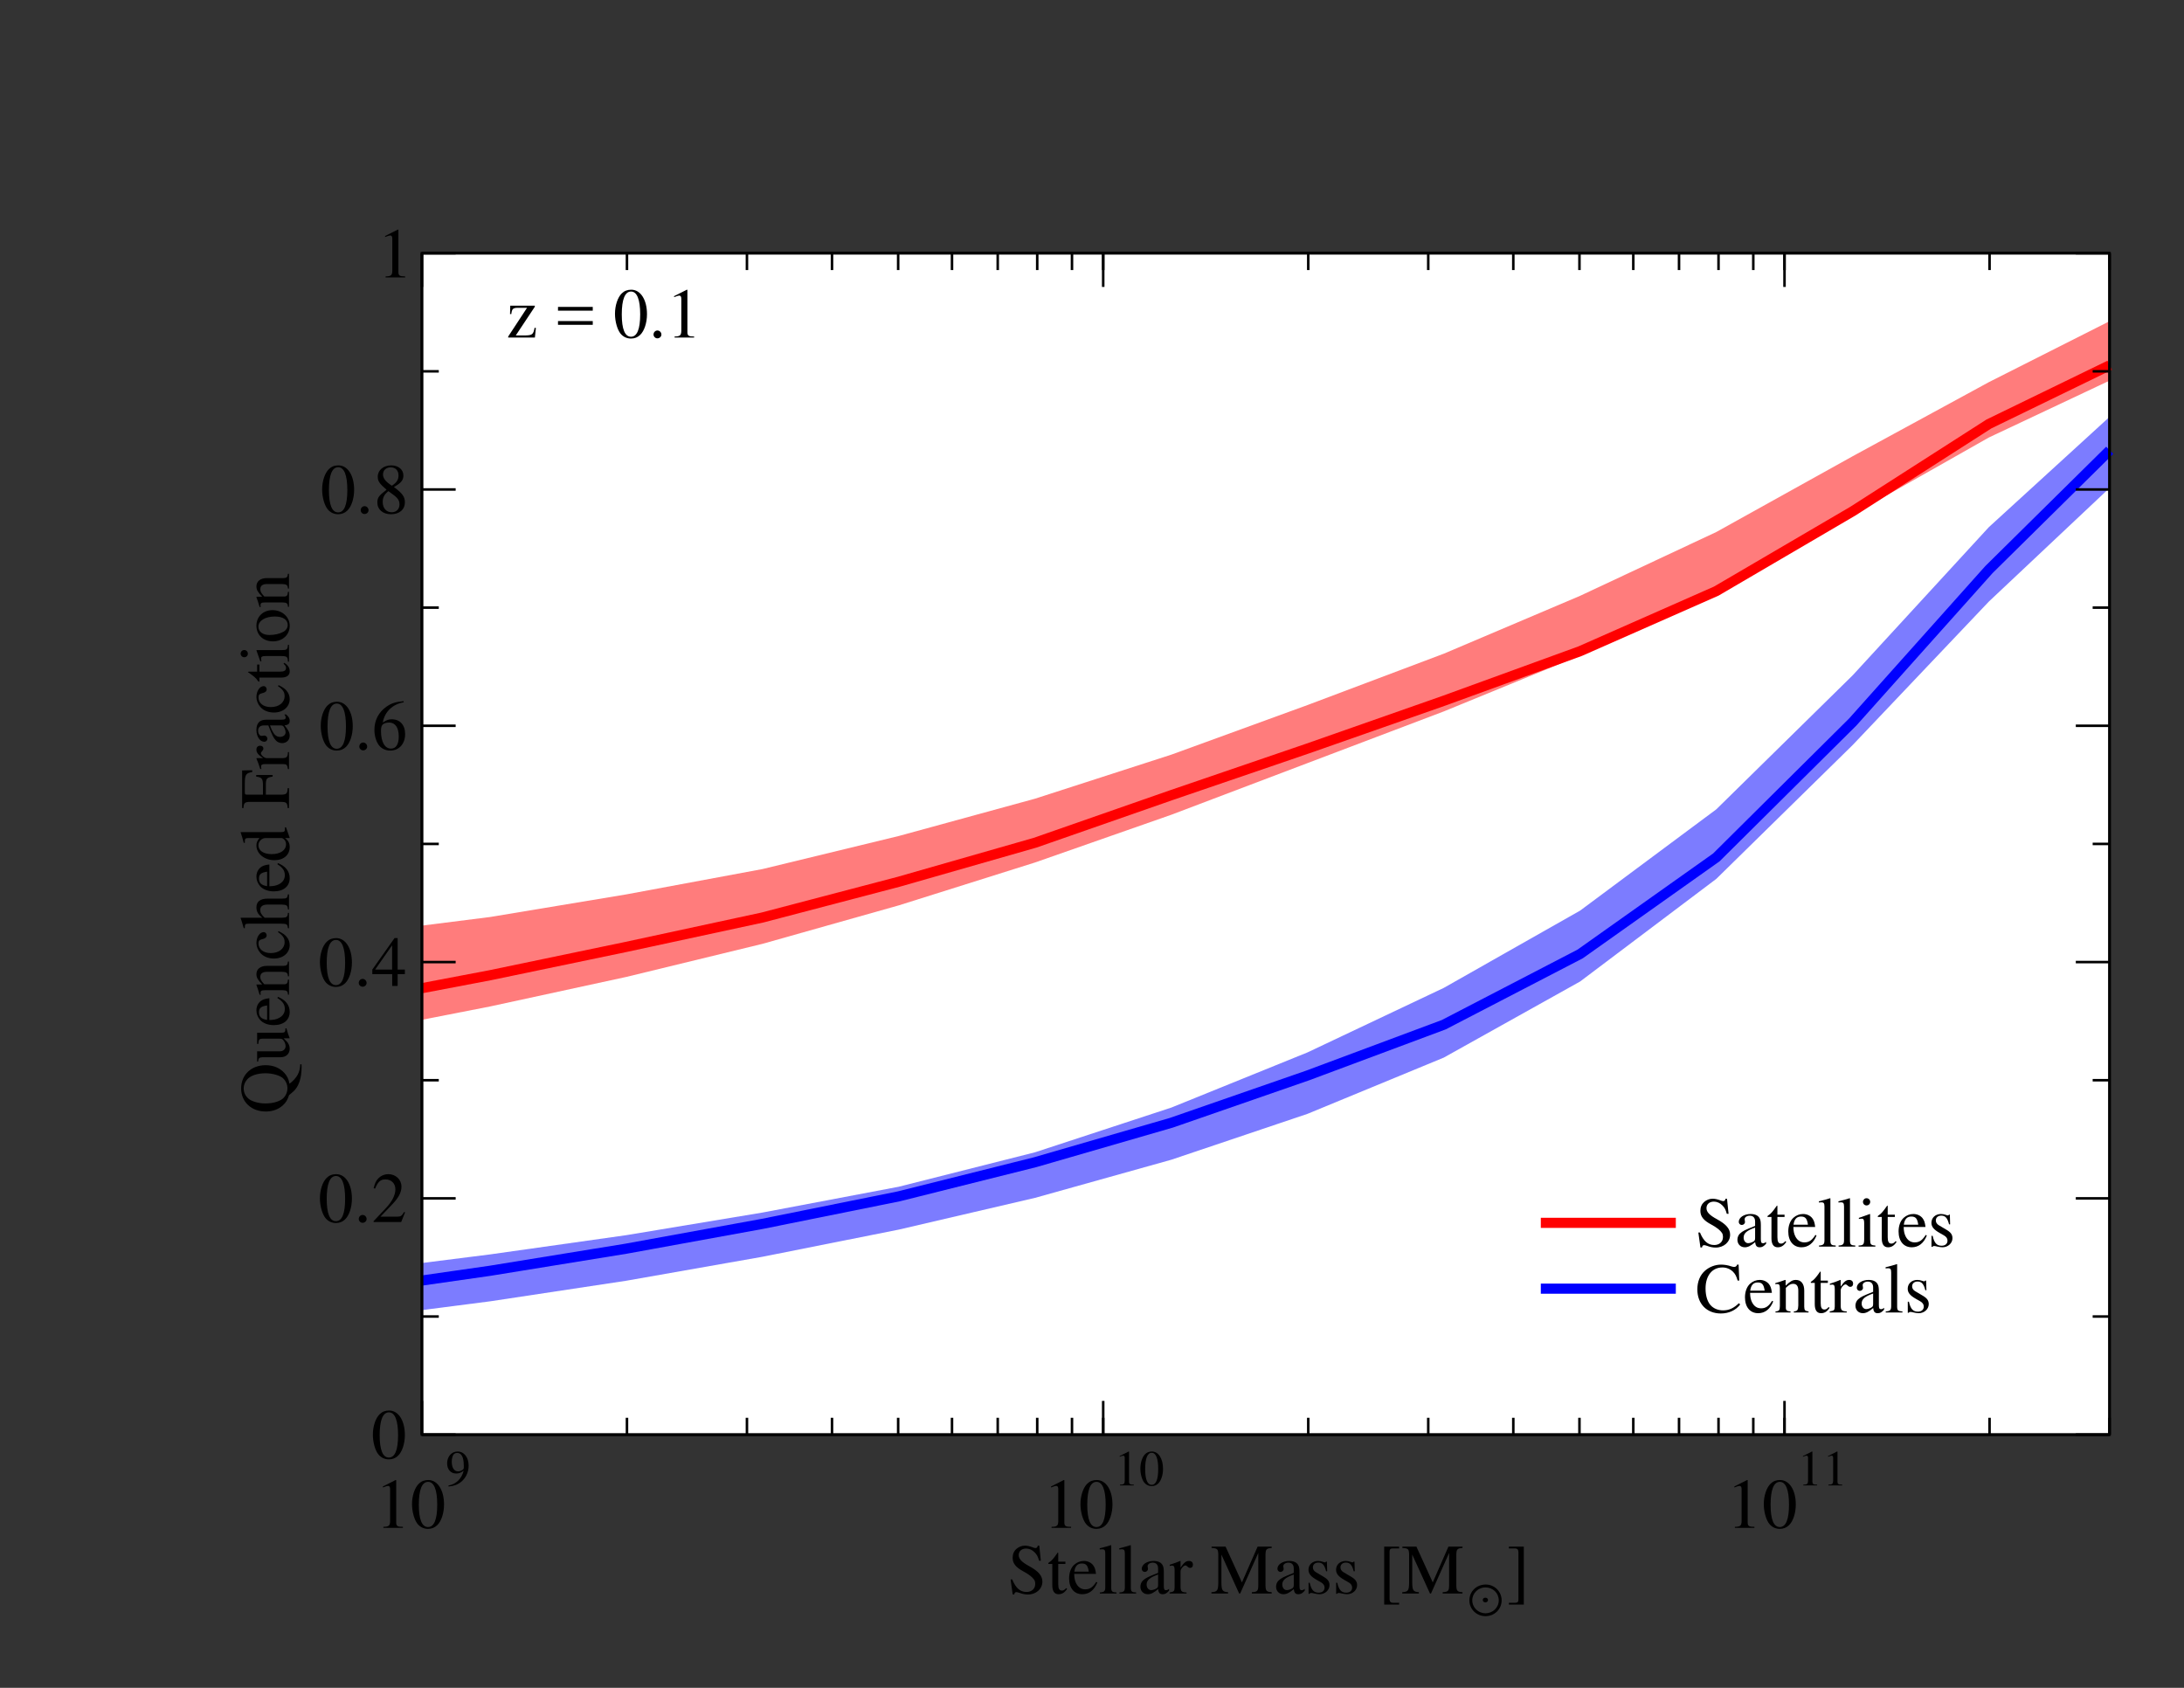 <?xml version="1.0" encoding="UTF-8"?>
<svg xmlns="http://www.w3.org/2000/svg" xmlns:xlink="http://www.w3.org/1999/xlink" width="792pt" height="612pt" viewBox="0 0 792 612" version="1.2">
<rect x="0" y="0" width="792" height="612" fill="#333333" stroke="none"/>
<g id="surface1">
<path style=" stroke:none;fill-rule:nonzero;fill:rgb(100%,100%,100%);fill-opacity:1;" d="M 153 520.199 L 765 520.199 L 765 91.801 L 153 91.801 Z M 153 520.199 "/>
<path style=" stroke:none;fill-rule:nonzero;fill:rgb(100%,26.961%,26.961%);fill-opacity:0.7;" d="M 153 369.77 L 177.727 364.938 L 227.113 354.227 L 276.504 342.23 L 325.949 328.277 L 375.34 312.73 L 424.789 295.414 L 474.18 276.684 L 523.566 257.957 L 573.016 237.699 L 622.402 215.301 L 671.855 186.598 L 721.242 158.629 L 765 138.008 L 765 116.465 L 721.242 138.559 L 671.855 165.422 L 622.402 192.902 L 573.016 216.035 L 523.566 237.027 L 474.18 255.633 L 424.789 273.625 L 375.34 289.598 L 325.949 303.121 L 276.504 315.117 L 227.113 324.301 L 177.727 332.5 L 153 335.621 "/>
<path style=" stroke:none;fill-rule:nonzero;fill:rgb(26.961%,26.961%,100%);fill-opacity:0.7;" d="M 153 475.035 L 177.727 471.852 L 227.113 464.387 L 276.504 455.695 L 325.949 445.844 L 375.34 434.336 L 424.789 420.504 L 474.18 403.859 L 523.566 383.48 L 573.016 355.879 L 622.402 318.668 L 671.855 270.137 L 721.242 218.117 L 765 176.93 L 765 151.164 L 721.242 191.129 L 671.855 244.859 L 622.402 293.453 L 573.016 330.176 L 523.566 358.203 L 474.18 381.582 L 424.789 401.594 L 375.34 417.812 L 325.949 430.297 L 276.504 439.66 L 227.113 447.863 L 177.727 454.84 L 153 457.961 "/>
<path style="fill:none;stroke-width:36.72;stroke-linecap:butt;stroke-linejoin:miter;stroke:rgb(100%,0%,0%);stroke-opacity:1;stroke-miterlimit:10;" d="M 1529.375 2536.758 L 1777.266 2583.867 L 2271.133 2686.68 L 2765.039 2793.164 L 3259.492 2922.891 L 3753.398 3064.297 L 4247.891 3236.875 L 4741.797 3405.781 L 5235.664 3578.984 L 5730.156 3758.906 L 6224.023 3976.797 L 6718.555 4266.25 L 7212.422 4582.656 L 7650.625 4795.625 " transform="matrix(0.1,0,0,-0.1,0,612)"/>
<path style="fill:none;stroke-width:36.72;stroke-linecap:butt;stroke-linejoin:miter;stroke:rgb(0%,0%,100%);stroke-opacity:1;stroke-miterlimit:10;" d="M 1529.375 1476.758 L 1777.266 1512.266 L 2271.133 1592.422 L 2765.039 1682.383 L 3259.492 1782.148 L 3753.398 1905.781 L 4247.891 2048.984 L 4741.797 2220.352 L 5235.664 2404.531 L 5730.156 2660.977 L 6224.023 3011.055 L 6718.555 3501.875 L 7212.422 4054.492 L 7650.625 4487.188 " transform="matrix(0.1,0,0,-0.1,0,612)"/>
<path style="fill:none;stroke-width:9.18;stroke-linecap:butt;stroke-linejoin:miter;stroke:rgb(0%,0%,0%);stroke-opacity:1;stroke-miterlimit:10;" d="M 1530 918.008 L 7650 918.008 " transform="matrix(0.1,0,0,-0.1,0,612)"/>
<path style="fill:none;stroke-width:9.18;stroke-linecap:butt;stroke-linejoin:miter;stroke:rgb(0%,0%,0%);stroke-opacity:1;stroke-miterlimit:10;" d="M 1530 5201.992 L 7650 5201.992 " transform="matrix(0.1,0,0,-0.1,0,612)"/>
<path style="fill:none;stroke-width:9.18;stroke-linecap:butt;stroke-linejoin:miter;stroke:rgb(0%,0%,0%);stroke-opacity:1;stroke-miterlimit:10;" d="M 2273.594 918.008 L 2273.594 979.18 " transform="matrix(0.1,0,0,-0.1,0,612)"/>
<path style="fill:none;stroke-width:9.18;stroke-linecap:butt;stroke-linejoin:miter;stroke:rgb(0%,0%,0%);stroke-opacity:1;stroke-miterlimit:10;" d="M 2273.594 5201.992 L 2273.594 5140.781 " transform="matrix(0.1,0,0,-0.1,0,612)"/>
<path style="fill:none;stroke-width:9.18;stroke-linecap:butt;stroke-linejoin:miter;stroke:rgb(0%,0%,0%);stroke-opacity:1;stroke-miterlimit:10;" d="M 2708.711 918.008 L 2708.711 979.18 " transform="matrix(0.1,0,0,-0.1,0,612)"/>
<path style="fill:none;stroke-width:9.18;stroke-linecap:butt;stroke-linejoin:miter;stroke:rgb(0%,0%,0%);stroke-opacity:1;stroke-miterlimit:10;" d="M 2708.711 5201.992 L 2708.711 5140.781 " transform="matrix(0.1,0,0,-0.1,0,612)"/>
<path style="fill:none;stroke-width:9.18;stroke-linecap:butt;stroke-linejoin:miter;stroke:rgb(0%,0%,0%);stroke-opacity:1;stroke-miterlimit:10;" d="M 3017.148 918.008 L 3017.148 979.18 " transform="matrix(0.1,0,0,-0.1,0,612)"/>
<path style="fill:none;stroke-width:9.18;stroke-linecap:butt;stroke-linejoin:miter;stroke:rgb(0%,0%,0%);stroke-opacity:1;stroke-miterlimit:10;" d="M 3017.148 5201.992 L 3017.148 5140.781 " transform="matrix(0.1,0,0,-0.1,0,612)"/>
<path style="fill:none;stroke-width:9.18;stroke-linecap:butt;stroke-linejoin:miter;stroke:rgb(0%,0%,0%);stroke-opacity:1;stroke-miterlimit:10;" d="M 3257.07 918.008 L 3257.07 979.18 " transform="matrix(0.1,0,0,-0.1,0,612)"/>
<path style="fill:none;stroke-width:9.18;stroke-linecap:butt;stroke-linejoin:miter;stroke:rgb(0%,0%,0%);stroke-opacity:1;stroke-miterlimit:10;" d="M 3257.07 5201.992 L 3257.07 5140.781 " transform="matrix(0.1,0,0,-0.1,0,612)"/>
<path style="fill:none;stroke-width:9.18;stroke-linecap:butt;stroke-linejoin:miter;stroke:rgb(0%,0%,0%);stroke-opacity:1;stroke-miterlimit:10;" d="M 3452.305 918.008 L 3452.305 979.18 " transform="matrix(0.1,0,0,-0.1,0,612)"/>
<path style="fill:none;stroke-width:9.18;stroke-linecap:butt;stroke-linejoin:miter;stroke:rgb(0%,0%,0%);stroke-opacity:1;stroke-miterlimit:10;" d="M 3452.305 5201.992 L 3452.305 5140.781 " transform="matrix(0.1,0,0,-0.1,0,612)"/>
<path style="fill:none;stroke-width:9.18;stroke-linecap:butt;stroke-linejoin:miter;stroke:rgb(0%,0%,0%);stroke-opacity:1;stroke-miterlimit:10;" d="M 3618.125 918.008 L 3618.125 979.18 " transform="matrix(0.1,0,0,-0.1,0,612)"/>
<path style="fill:none;stroke-width:9.18;stroke-linecap:butt;stroke-linejoin:miter;stroke:rgb(0%,0%,0%);stroke-opacity:1;stroke-miterlimit:10;" d="M 3618.125 5201.992 L 3618.125 5140.781 " transform="matrix(0.1,0,0,-0.1,0,612)"/>
<path style="fill:none;stroke-width:9.18;stroke-linecap:butt;stroke-linejoin:miter;stroke:rgb(0%,0%,0%);stroke-opacity:1;stroke-miterlimit:10;" d="M 3761.367 918.008 L 3761.367 979.18 " transform="matrix(0.1,0,0,-0.1,0,612)"/>
<path style="fill:none;stroke-width:9.18;stroke-linecap:butt;stroke-linejoin:miter;stroke:rgb(0%,0%,0%);stroke-opacity:1;stroke-miterlimit:10;" d="M 3761.367 5201.992 L 3761.367 5140.781 " transform="matrix(0.1,0,0,-0.1,0,612)"/>
<path style="fill:none;stroke-width:9.18;stroke-linecap:butt;stroke-linejoin:miter;stroke:rgb(0%,0%,0%);stroke-opacity:1;stroke-miterlimit:10;" d="M 3887.422 918.008 L 3887.422 979.18 " transform="matrix(0.1,0,0,-0.1,0,612)"/>
<path style="fill:none;stroke-width:9.18;stroke-linecap:butt;stroke-linejoin:miter;stroke:rgb(0%,0%,0%);stroke-opacity:1;stroke-miterlimit:10;" d="M 3887.422 5201.992 L 3887.422 5140.781 " transform="matrix(0.1,0,0,-0.1,0,612)"/>
<path style="fill:none;stroke-width:9.18;stroke-linecap:butt;stroke-linejoin:miter;stroke:rgb(0%,0%,0%);stroke-opacity:1;stroke-miterlimit:10;" d="M 4000.625 918.008 L 4000.625 979.18 " transform="matrix(0.1,0,0,-0.1,0,612)"/>
<path style="fill:none;stroke-width:9.18;stroke-linecap:butt;stroke-linejoin:miter;stroke:rgb(0%,0%,0%);stroke-opacity:1;stroke-miterlimit:10;" d="M 4000.625 5201.992 L 4000.625 5140.781 " transform="matrix(0.1,0,0,-0.1,0,612)"/>
<path style="fill:none;stroke-width:9.18;stroke-linecap:butt;stroke-linejoin:miter;stroke:rgb(0%,0%,0%);stroke-opacity:1;stroke-miterlimit:10;" d="M 4744.219 918.008 L 4744.219 979.18 " transform="matrix(0.1,0,0,-0.1,0,612)"/>
<path style="fill:none;stroke-width:9.18;stroke-linecap:butt;stroke-linejoin:miter;stroke:rgb(0%,0%,0%);stroke-opacity:1;stroke-miterlimit:10;" d="M 4744.219 5201.992 L 4744.219 5140.781 " transform="matrix(0.1,0,0,-0.1,0,612)"/>
<path style="fill:none;stroke-width:9.18;stroke-linecap:butt;stroke-linejoin:miter;stroke:rgb(0%,0%,0%);stroke-opacity:1;stroke-miterlimit:10;" d="M 5179.375 918.008 L 5179.375 979.18 " transform="matrix(0.1,0,0,-0.1,0,612)"/>
<path style="fill:none;stroke-width:9.18;stroke-linecap:butt;stroke-linejoin:miter;stroke:rgb(0%,0%,0%);stroke-opacity:1;stroke-miterlimit:10;" d="M 5179.375 5201.992 L 5179.375 5140.781 " transform="matrix(0.1,0,0,-0.1,0,612)"/>
<path style="fill:none;stroke-width:9.18;stroke-linecap:butt;stroke-linejoin:miter;stroke:rgb(0%,0%,0%);stroke-opacity:1;stroke-miterlimit:10;" d="M 5487.812 918.008 L 5487.812 979.18 " transform="matrix(0.1,0,0,-0.1,0,612)"/>
<path style="fill:none;stroke-width:9.18;stroke-linecap:butt;stroke-linejoin:miter;stroke:rgb(0%,0%,0%);stroke-opacity:1;stroke-miterlimit:10;" d="M 5487.812 5201.992 L 5487.812 5140.781 " transform="matrix(0.1,0,0,-0.1,0,612)"/>
<path style="fill:none;stroke-width:9.18;stroke-linecap:butt;stroke-linejoin:miter;stroke:rgb(0%,0%,0%);stroke-opacity:1;stroke-miterlimit:10;" d="M 5727.695 918.008 L 5727.695 979.18 " transform="matrix(0.1,0,0,-0.1,0,612)"/>
<path style="fill:none;stroke-width:9.18;stroke-linecap:butt;stroke-linejoin:miter;stroke:rgb(0%,0%,0%);stroke-opacity:1;stroke-miterlimit:10;" d="M 5727.695 5201.992 L 5727.695 5140.781 " transform="matrix(0.1,0,0,-0.1,0,612)"/>
<path style="fill:none;stroke-width:9.18;stroke-linecap:butt;stroke-linejoin:miter;stroke:rgb(0%,0%,0%);stroke-opacity:1;stroke-miterlimit:10;" d="M 5922.93 918.008 L 5922.93 979.18 " transform="matrix(0.1,0,0,-0.1,0,612)"/>
<path style="fill:none;stroke-width:9.18;stroke-linecap:butt;stroke-linejoin:miter;stroke:rgb(0%,0%,0%);stroke-opacity:1;stroke-miterlimit:10;" d="M 5922.93 5201.992 L 5922.93 5140.781 " transform="matrix(0.1,0,0,-0.1,0,612)"/>
<path style="fill:none;stroke-width:9.18;stroke-linecap:butt;stroke-linejoin:miter;stroke:rgb(0%,0%,0%);stroke-opacity:1;stroke-miterlimit:10;" d="M 6088.789 918.008 L 6088.789 979.18 " transform="matrix(0.1,0,0,-0.1,0,612)"/>
<path style="fill:none;stroke-width:9.18;stroke-linecap:butt;stroke-linejoin:miter;stroke:rgb(0%,0%,0%);stroke-opacity:1;stroke-miterlimit:10;" d="M 6088.789 5201.992 L 6088.789 5140.781 " transform="matrix(0.1,0,0,-0.1,0,612)"/>
<path style="fill:none;stroke-width:9.18;stroke-linecap:butt;stroke-linejoin:miter;stroke:rgb(0%,0%,0%);stroke-opacity:1;stroke-miterlimit:10;" d="M 6231.992 918.008 L 6231.992 979.18 " transform="matrix(0.1,0,0,-0.1,0,612)"/>
<path style="fill:none;stroke-width:9.18;stroke-linecap:butt;stroke-linejoin:miter;stroke:rgb(0%,0%,0%);stroke-opacity:1;stroke-miterlimit:10;" d="M 6231.992 5201.992 L 6231.992 5140.781 " transform="matrix(0.1,0,0,-0.1,0,612)"/>
<path style="fill:none;stroke-width:9.18;stroke-linecap:butt;stroke-linejoin:miter;stroke:rgb(0%,0%,0%);stroke-opacity:1;stroke-miterlimit:10;" d="M 6358.086 918.008 L 6358.086 979.18 " transform="matrix(0.1,0,0,-0.1,0,612)"/>
<path style="fill:none;stroke-width:9.18;stroke-linecap:butt;stroke-linejoin:miter;stroke:rgb(0%,0%,0%);stroke-opacity:1;stroke-miterlimit:10;" d="M 6358.086 5201.992 L 6358.086 5140.781 " transform="matrix(0.1,0,0,-0.1,0,612)"/>
<path style="fill:none;stroke-width:9.18;stroke-linecap:butt;stroke-linejoin:miter;stroke:rgb(0%,0%,0%);stroke-opacity:1;stroke-miterlimit:10;" d="M 6471.289 918.008 L 6471.289 979.18 " transform="matrix(0.1,0,0,-0.1,0,612)"/>
<path style="fill:none;stroke-width:9.18;stroke-linecap:butt;stroke-linejoin:miter;stroke:rgb(0%,0%,0%);stroke-opacity:1;stroke-miterlimit:10;" d="M 6471.289 5201.992 L 6471.289 5140.781 " transform="matrix(0.1,0,0,-0.1,0,612)"/>
<path style="fill:none;stroke-width:9.18;stroke-linecap:butt;stroke-linejoin:miter;stroke:rgb(0%,0%,0%);stroke-opacity:1;stroke-miterlimit:10;" d="M 7214.883 918.008 L 7214.883 979.18 " transform="matrix(0.1,0,0,-0.1,0,612)"/>
<path style="fill:none;stroke-width:9.18;stroke-linecap:butt;stroke-linejoin:miter;stroke:rgb(0%,0%,0%);stroke-opacity:1;stroke-miterlimit:10;" d="M 7214.883 5201.992 L 7214.883 5140.781 " transform="matrix(0.1,0,0,-0.1,0,612)"/>
<path style="fill:none;stroke-width:9.18;stroke-linecap:butt;stroke-linejoin:miter;stroke:rgb(0%,0%,0%);stroke-opacity:1;stroke-miterlimit:10;" d="M 7650 918.008 L 7650 979.18 " transform="matrix(0.1,0,0,-0.1,0,612)"/>
<path style="fill:none;stroke-width:9.18;stroke-linecap:butt;stroke-linejoin:miter;stroke:rgb(0%,0%,0%);stroke-opacity:1;stroke-miterlimit:10;" d="M 7650 5201.992 L 7650 5140.781 " transform="matrix(0.1,0,0,-0.1,0,612)"/>
<path style="fill:none;stroke-width:9.18;stroke-linecap:butt;stroke-linejoin:miter;stroke:rgb(0%,0%,0%);stroke-opacity:1;stroke-miterlimit:10;" d="M 1530 918.008 L 1530 1040.391 " transform="matrix(0.1,0,0,-0.1,0,612)"/>
<path style="fill:none;stroke-width:9.18;stroke-linecap:butt;stroke-linejoin:miter;stroke:rgb(0%,0%,0%);stroke-opacity:1;stroke-miterlimit:10;" d="M 1530 5201.992 L 1530 5079.609 " transform="matrix(0.1,0,0,-0.1,0,612)"/>
<path style="fill:none;stroke-width:9.18;stroke-linecap:butt;stroke-linejoin:miter;stroke:rgb(0%,0%,0%);stroke-opacity:1;stroke-miterlimit:10;" d="M 4000.625 918.008 L 4000.625 1040.391 " transform="matrix(0.1,0,0,-0.1,0,612)"/>
<path style="fill:none;stroke-width:9.18;stroke-linecap:butt;stroke-linejoin:miter;stroke:rgb(0%,0%,0%);stroke-opacity:1;stroke-miterlimit:10;" d="M 4000.625 5201.992 L 4000.625 5079.609 " transform="matrix(0.1,0,0,-0.1,0,612)"/>
<path style="fill:none;stroke-width:9.18;stroke-linecap:butt;stroke-linejoin:miter;stroke:rgb(0%,0%,0%);stroke-opacity:1;stroke-miterlimit:10;" d="M 6471.289 918.008 L 6471.289 1040.391 " transform="matrix(0.1,0,0,-0.1,0,612)"/>
<path style="fill:none;stroke-width:9.18;stroke-linecap:butt;stroke-linejoin:miter;stroke:rgb(0%,0%,0%);stroke-opacity:1;stroke-miterlimit:10;" d="M 6471.289 5201.992 L 6471.289 5079.609 " transform="matrix(0.1,0,0,-0.1,0,612)"/>
<path style=" stroke:none;fill-rule:nonzero;fill:rgb(0%,0%,0%);fill-opacity:1;" d="M 139.031 554 L 146.117 554 L 146.117 553.617 C 144.141 553.617 143.703 553.332 143.676 552.102 L 143.676 536.695 L 143.473 536.645 L 138.852 538.98 L 138.852 539.34 C 139.852 538.953 140.469 538.773 140.699 538.773 C 141.238 538.773 141.469 539.16 141.469 539.98 L 141.469 551.613 C 141.418 553.23 140.98 553.59 139.031 553.617 L 139.031 554 "/>
<path style=" stroke:none;fill-rule:nonzero;fill:rgb(0%,0%,0%);fill-opacity:1;" d="M 155.32 536.645 C 153.91 536.645 152.832 537.055 151.883 537.98 C 150.391 539.418 149.414 542.367 149.414 545.375 C 149.414 548.195 150.266 551.176 151.469 552.613 C 152.422 553.742 153.73 554.359 155.219 554.359 C 156.527 554.359 157.633 553.922 158.555 553.023 C 160.047 551.613 161.023 548.633 161.023 545.527 C 161.023 540.266 158.684 536.645 155.32 536.645 Z M 155.242 537.312 C 157.402 537.312 158.555 540.211 158.555 545.578 C 158.555 550.945 157.426 553.691 155.219 553.691 C 153.012 553.691 151.883 550.945 151.883 545.605 C 151.883 540.137 153.035 537.312 155.242 537.312 "/>
<path style=" stroke:none;fill-rule:nonzero;fill:rgb(0%,0%,0%);fill-opacity:1;" d="M 162.672 539 C 164.711 538.766 165.711 538.418 166.945 537.527 C 168.84 536.145 169.945 533.891 169.945 531.434 C 169.945 528.434 168.293 526.305 165.93 526.305 C 163.766 526.305 162.145 528.141 162.145 530.598 C 162.145 532.816 163.453 534.289 165.418 534.289 C 166.418 534.289 167.184 534 168.148 533.254 C 167.402 536.219 165.383 538.164 162.617 538.637 Z M 168.184 532.145 C 168.184 532.508 168.109 532.672 167.91 532.836 C 167.402 533.254 166.727 533.508 166.074 533.508 C 164.691 533.508 163.82 532.145 163.82 529.98 C 163.82 528.945 164.109 527.852 164.492 527.379 C 164.801 527.016 165.254 526.816 165.781 526.816 C 167.367 526.816 168.184 528.379 168.184 531.434 L 168.184 532.145 "/>
<path style=" stroke:none;fill-rule:nonzero;fill:rgb(0%,0%,0%);fill-opacity:1;" d="M 381.328 554 L 388.414 554 L 388.414 553.617 C 386.438 553.617 386.004 553.332 385.977 552.102 L 385.977 536.695 L 385.773 536.645 L 381.148 538.98 L 381.148 539.34 C 382.152 538.953 382.766 538.773 382.996 538.773 C 383.539 538.773 383.77 539.16 383.77 539.98 L 383.77 551.613 C 383.719 553.23 383.281 553.59 381.328 553.617 L 381.328 554 "/>
<path style=" stroke:none;fill-rule:nonzero;fill:rgb(0%,0%,0%);fill-opacity:1;" d="M 397.723 536.645 C 396.309 536.645 395.23 537.055 394.281 537.98 C 392.793 539.418 391.816 542.367 391.816 545.375 C 391.816 548.195 392.664 551.176 393.871 552.613 C 394.82 553.742 396.129 554.359 397.617 554.359 C 398.93 554.359 400.031 553.922 400.957 553.023 C 402.445 551.613 403.422 548.633 403.422 545.527 C 403.422 540.266 401.086 536.645 397.723 536.645 Z M 397.645 537.312 C 399.801 537.312 400.957 540.211 400.957 545.578 C 400.957 550.945 399.828 553.691 397.617 553.691 C 395.41 553.691 394.281 550.945 394.281 545.605 C 394.281 540.137 395.438 537.312 397.645 537.312 "/>
<path style=" stroke:none;fill-rule:nonzero;fill:rgb(0%,0%,0%);fill-opacity:1;" d="M 406.145 538.602 L 411.164 538.602 L 411.164 538.328 C 409.766 538.328 409.457 538.125 409.438 537.254 L 409.438 526.344 L 409.293 526.305 L 406.02 527.961 L 406.02 528.215 C 406.727 527.941 407.164 527.816 407.328 527.816 C 407.711 527.816 407.871 528.09 407.871 528.672 L 407.871 536.91 C 407.84 538.055 407.527 538.309 406.145 538.328 L 406.145 538.602 "/>
<path style=" stroke:none;fill-rule:nonzero;fill:rgb(0%,0%,0%);fill-opacity:1;" d="M 417.719 526.305 C 416.719 526.305 415.953 526.598 415.281 527.25 C 414.227 528.27 413.535 530.359 413.535 532.488 C 413.535 534.492 414.137 536.602 414.992 537.617 C 415.664 538.418 416.594 538.855 417.648 538.855 C 418.574 538.855 419.355 538.547 420.012 537.91 C 421.066 536.91 421.758 534.797 421.758 532.598 C 421.758 528.871 420.102 526.305 417.719 526.305 Z M 417.664 526.777 C 419.191 526.777 420.012 528.836 420.012 532.633 C 420.012 536.438 419.211 538.383 417.648 538.383 C 416.082 538.383 415.281 536.438 415.281 532.652 C 415.281 528.781 416.102 526.777 417.664 526.777 "/>
<path style=" stroke:none;fill-rule:nonzero;fill:rgb(0%,0%,0%);fill-opacity:1;" d="M 629.129 554 L 636.215 554 L 636.215 553.617 C 634.238 553.617 633.805 553.332 633.777 552.102 L 633.777 536.695 L 633.57 536.645 L 628.949 538.98 L 628.949 539.34 C 629.953 538.953 630.566 538.773 630.797 538.773 C 631.34 538.773 631.57 539.16 631.57 539.98 L 631.57 551.613 C 631.516 553.23 631.082 553.59 629.129 553.617 L 629.129 554 "/>
<path style=" stroke:none;fill-rule:nonzero;fill:rgb(0%,0%,0%);fill-opacity:1;" d="M 645.523 536.645 C 644.109 536.645 643.031 537.055 642.082 537.98 C 640.594 539.418 639.617 542.367 639.617 545.375 C 639.617 548.195 640.465 551.176 641.672 552.613 C 642.621 553.742 643.93 554.359 645.418 554.359 C 646.727 554.359 647.832 553.922 648.758 553.023 C 650.246 551.613 651.223 548.633 651.223 545.527 C 651.223 540.266 648.883 536.645 645.523 536.645 Z M 645.445 537.312 C 647.602 537.312 648.758 540.211 648.758 545.578 C 648.758 550.945 647.629 553.691 645.418 553.691 C 643.211 553.691 642.082 550.945 642.082 545.605 C 642.082 540.137 643.234 537.312 645.445 537.312 "/>
<path style=" stroke:none;fill-rule:nonzero;fill:rgb(0%,0%,0%);fill-opacity:1;" d="M 653.945 538.602 L 658.965 538.602 L 658.965 538.328 C 657.566 538.328 657.258 538.125 657.238 537.254 L 657.238 526.344 L 657.094 526.305 L 653.82 527.961 L 653.82 528.215 C 654.527 527.941 654.965 527.816 655.129 527.816 C 655.508 527.816 655.672 528.09 655.672 528.672 L 655.672 536.91 C 655.637 538.055 655.328 538.309 653.945 538.328 L 653.945 538.602 "/>
<path style=" stroke:none;fill-rule:nonzero;fill:rgb(0%,0%,0%);fill-opacity:1;" d="M 663.047 538.602 L 668.066 538.602 L 668.066 538.328 C 666.664 538.328 666.355 538.125 666.34 537.254 L 666.34 526.344 L 666.191 526.305 L 662.918 527.961 L 662.918 528.215 C 663.629 527.941 664.062 527.816 664.227 527.816 C 664.609 527.816 664.773 528.09 664.773 528.672 L 664.773 536.91 C 664.738 538.055 664.43 538.309 663.047 538.328 L 663.047 538.602 "/>
<path style=" stroke:none;fill-rule:nonzero;fill:rgb(0%,0%,0%);fill-opacity:1;" d="M 376.879 560.445 L 376.34 560.445 C 376.234 561.035 375.953 561.316 375.516 561.316 C 375.258 561.316 374.824 561.215 374.387 561.008 C 373.438 560.648 372.484 560.445 371.641 560.445 C 370.562 560.445 369.43 560.879 368.586 561.625 C 367.684 562.422 367.223 563.5 367.223 564.836 C 367.223 566.887 368.352 568.328 371.227 569.84 C 373.078 570.844 374.414 571.867 375.055 572.844 C 375.285 573.18 375.414 573.719 375.414 574.359 C 375.414 576.055 374.129 577.234 372.254 577.234 C 369.945 577.234 368.352 575.824 367.07 572.691 L 366.477 572.691 L 367.246 578.133 L 367.812 578.133 C 367.84 577.645 368.148 577.285 368.531 577.285 C 368.812 577.285 369.254 577.391 369.738 577.57 C 370.715 577.953 371.766 578.16 372.77 578.16 C 375.746 578.16 378.008 576.133 378.008 573.484 C 378.008 571.383 376.594 569.711 373.203 567.863 C 370.508 566.398 369.43 565.27 369.43 563.859 C 369.43 562.445 370.508 561.496 372.102 561.496 C 373.258 561.496 374.336 561.984 375.234 562.91 C 376.031 563.73 376.391 564.398 376.801 565.914 L 377.441 565.914 L 376.879 560.445 "/>
<path style=" stroke:none;fill-rule:nonzero;fill:rgb(0%,0%,0%);fill-opacity:1;" d="M 386.352 566.246 L 383.758 566.246 L 383.758 563.27 C 383.758 563.012 383.703 562.934 383.578 562.934 C 382.09 565.09 381.316 565.965 380.574 566.398 C 380.289 566.578 380.137 566.734 380.137 566.887 C 380.137 566.965 380.164 567.016 380.238 567.066 L 381.602 567.066 L 381.602 574.797 C 381.602 576.953 382.371 578.055 383.883 578.055 C 385.145 578.055 386.117 577.441 386.965 576.105 L 386.633 575.824 C 386.066 576.492 385.656 576.723 385.094 576.723 C 384.141 576.723 383.758 576.027 383.758 574.41 L 383.758 567.066 L 386.352 567.066 L 386.352 566.246 "/>
<path style=" stroke:none;fill-rule:nonzero;fill:rgb(0%,0%,0%);fill-opacity:1;" d="M 397.531 573.59 C 396.297 575.539 395.191 576.285 393.551 576.285 C 392.086 576.285 390.984 575.539 390.238 574.078 C 389.773 573.102 389.594 572.281 389.543 570.688 L 397.453 570.688 C 397.246 569.02 396.992 568.273 396.348 567.453 C 395.578 566.527 394.398 565.988 393.062 565.988 C 391.777 565.988 390.57 566.453 389.594 567.324 C 388.391 568.375 387.695 570.199 387.695 572.305 C 387.695 575.848 389.543 578.055 392.496 578.055 C 394.965 578.055 396.863 576.543 397.941 573.77 Z M 389.594 569.867 C 389.879 567.836 390.754 566.914 392.316 566.914 C 393.883 566.914 394.5 567.633 394.832 569.867 L 389.594 569.867 "/>
<path style=" stroke:none;fill-rule:nonzero;fill:rgb(0%,0%,0%);fill-opacity:1;" d="M 398.84 577.801 L 404.898 577.801 L 404.898 577.414 C 403.281 577.336 402.996 577.082 402.973 575.645 L 402.973 560.316 L 402.871 560.266 C 401.535 560.699 400.559 560.957 398.789 561.395 L 398.789 561.805 L 398.941 561.805 C 399.227 561.781 399.531 561.754 399.738 561.754 C 400.559 561.754 400.816 562.113 400.816 563.32 L 400.816 575.566 C 400.789 576.953 400.43 577.312 398.84 577.414 L 398.84 577.801 "/>
<path style=" stroke:none;fill-rule:nonzero;fill:rgb(0%,0%,0%);fill-opacity:1;" d="M 405.938 577.801 L 411.996 577.801 L 411.996 577.414 C 410.383 577.336 410.098 577.082 410.074 575.645 L 410.074 560.316 L 409.969 560.266 C 408.633 560.699 407.66 560.957 405.887 561.395 L 405.887 561.805 L 406.043 561.805 C 406.324 561.781 406.633 561.754 406.84 561.754 C 407.66 561.754 407.914 562.113 407.914 563.32 L 407.914 575.566 C 407.891 576.953 407.531 577.312 405.938 577.414 L 405.938 577.801 "/>
<path style=" stroke:none;fill-rule:nonzero;fill:rgb(0%,0%,0%);fill-opacity:1;" d="M 423.949 576.105 C 423.512 576.465 423.203 576.594 422.82 576.594 C 422.227 576.594 422.047 576.234 422.047 575.105 L 422.047 570.098 C 422.047 568.762 421.922 568.016 421.535 567.402 C 420.969 566.477 419.867 565.988 418.352 565.988 C 415.938 565.988 414.039 567.246 414.039 568.867 C 414.039 569.457 414.523 569.969 415.141 569.969 C 415.758 569.969 416.297 569.457 416.297 568.891 C 416.297 568.789 416.273 568.66 416.246 568.48 C 416.195 568.25 416.168 568.043 416.168 567.863 C 416.168 567.172 416.992 566.605 418.016 566.605 C 419.273 566.605 419.969 567.352 419.969 568.738 L 419.969 570.305 C 416.016 571.895 415.578 572.102 414.477 573.078 C 413.91 573.59 413.551 574.461 413.551 575.309 C 413.551 576.926 414.68 578.055 416.246 578.055 C 417.375 578.055 418.43 577.516 419.992 576.184 C 420.121 577.543 420.586 578.055 421.637 578.055 C 422.512 578.055 423.051 577.75 423.949 576.773 Z M 419.969 574.641 C 419.969 575.414 419.84 575.695 419.301 576.004 C 418.66 576.363 417.965 576.566 417.426 576.566 C 416.527 576.566 415.809 575.695 415.809 574.59 L 415.809 574.488 C 415.836 572.945 416.965 571.973 419.969 570.918 L 419.969 574.641 "/>
<path style=" stroke:none;fill-rule:nonzero;fill:rgb(0%,0%,0%);fill-opacity:1;" d="M 424.129 577.801 L 430.289 577.801 L 430.289 577.414 C 428.57 577.363 428.16 577.004 428.109 575.488 L 428.109 569.711 C 428.109 568.891 429.188 567.609 429.906 567.609 C 430.059 567.609 430.289 567.734 430.574 567.992 C 430.984 568.375 431.266 568.508 431.602 568.508 C 432.215 568.508 432.602 568.07 432.602 567.352 C 432.602 566.504 432.062 565.988 431.188 565.988 C 430.109 565.988 429.367 566.555 428.109 568.402 L 428.109 566.039 L 427.98 565.988 C 426.617 566.555 425.695 566.887 424.18 567.375 L 424.18 567.789 C 424.539 567.711 424.77 567.684 425.078 567.684 C 425.719 567.684 425.953 568.094 425.953 569.227 L 425.953 575.645 C 425.898 576.977 425.746 577.133 424.129 577.414 L 424.129 577.801 "/>
<path style=" stroke:none;fill-rule:nonzero;fill:rgb(0%,0%,0%);fill-opacity:1;" d="M 461.156 560.805 L 456.047 560.805 L 450.371 573.77 L 444.445 560.805 L 439.359 560.805 L 439.359 561.289 C 441.465 561.395 441.746 561.676 441.797 563.602 L 441.797 574.027 C 441.746 576.746 441.414 577.184 439.309 577.312 L 439.309 577.801 L 445.344 577.801 L 445.344 577.312 C 443.363 577.211 442.98 576.672 442.93 574.027 L 442.93 563.68 L 449.371 577.801 L 449.734 577.801 L 456.305 563.09 L 456.305 574.719 C 456.281 576.902 455.996 577.184 453.969 577.312 L 453.969 577.801 L 461.156 577.801 L 461.156 577.312 C 459.309 577.211 458.977 576.852 458.922 575 L 458.922 563.602 C 458.977 561.754 459.281 561.418 461.156 561.289 L 461.156 560.805 "/>
<path style=" stroke:none;fill-rule:nonzero;fill:rgb(0%,0%,0%);fill-opacity:1;" d="M 473.148 576.105 C 472.715 576.465 472.402 576.594 472.02 576.594 C 471.43 576.594 471.246 576.234 471.246 575.105 L 471.246 570.098 C 471.246 568.762 471.121 568.016 470.734 567.402 C 470.172 566.477 469.066 565.988 467.551 565.988 C 465.137 565.988 463.238 567.246 463.238 568.867 C 463.238 569.457 463.727 569.969 464.344 569.969 C 464.957 569.969 465.496 569.457 465.496 568.891 C 465.496 568.789 465.473 568.66 465.445 568.48 C 465.395 568.25 465.367 568.043 465.367 567.863 C 465.367 567.172 466.191 566.605 467.219 566.605 C 468.477 566.605 469.168 567.352 469.168 568.738 L 469.168 570.305 C 465.215 571.895 464.777 572.102 463.676 573.078 C 463.109 573.59 462.75 574.461 462.75 575.309 C 462.75 576.926 463.879 578.055 465.445 578.055 C 466.574 578.055 467.629 577.516 469.195 576.184 C 469.324 577.543 469.785 578.055 470.84 578.055 C 471.711 578.055 472.25 577.75 473.148 576.773 Z M 469.168 574.641 C 469.168 575.414 469.039 575.695 468.504 576.004 C 467.859 576.363 467.164 576.566 466.629 576.566 C 465.727 576.566 465.008 575.695 465.008 574.59 L 465.008 574.488 C 465.035 572.945 466.164 571.973 469.168 570.918 L 469.168 574.641 "/>
<path style=" stroke:none;fill-rule:nonzero;fill:rgb(0%,0%,0%);fill-opacity:1;" d="M 481.289 569.738 L 481.184 566.219 L 480.902 566.219 C 480.746 566.426 480.621 566.504 480.492 566.504 C 480.34 566.504 480.082 566.453 479.797 566.324 C 479.207 566.117 478.617 565.988 478.004 565.988 C 475.973 565.988 474.508 567.324 474.508 569.172 C 474.508 570.609 475.332 571.637 477.516 572.871 L 479.004 573.719 C 479.902 574.23 480.34 574.848 480.34 575.645 C 480.34 576.773 479.516 577.492 478.207 577.492 C 476.434 577.492 475.535 576.516 474.945 573.898 L 474.535 573.898 L 474.535 577.902 L 474.867 577.902 C 475.047 577.645 475.152 577.594 475.461 577.594 C 475.742 577.594 476.051 577.645 476.641 577.801 C 477.336 577.953 478.004 578.055 478.516 578.055 C 480.516 578.055 482.133 576.566 482.133 574.77 C 482.133 573.484 481.543 572.641 479.977 571.715 L 477.203 570.07 C 476.484 569.66 476.102 569.02 476.102 568.328 C 476.102 567.273 476.898 566.578 478.078 566.578 C 479.543 566.578 480.312 567.43 480.902 569.738 L 481.289 569.738 "/>
<path style=" stroke:none;fill-rule:nonzero;fill:rgb(0%,0%,0%);fill-opacity:1;" d="M 491.289 569.738 L 491.184 566.219 L 490.902 566.219 C 490.746 566.426 490.621 566.504 490.492 566.504 C 490.34 566.504 490.082 566.453 489.797 566.324 C 489.207 566.117 488.617 565.988 488.004 565.988 C 485.973 565.988 484.508 567.324 484.508 569.172 C 484.508 570.609 485.332 571.637 487.516 572.871 L 489.004 573.719 C 489.902 574.23 490.34 574.848 490.34 575.645 C 490.34 576.773 489.516 577.492 488.207 577.492 C 486.434 577.492 485.535 576.516 484.945 573.898 L 484.535 573.898 L 484.535 577.902 L 484.867 577.902 C 485.047 577.645 485.152 577.594 485.461 577.594 C 485.742 577.594 486.051 577.645 486.641 577.801 C 487.336 577.953 488.004 578.055 488.516 578.055 C 490.516 578.055 492.133 576.566 492.133 574.77 C 492.133 573.484 491.543 572.641 489.977 571.715 L 487.203 570.07 C 486.484 569.66 486.102 569.02 486.102 568.328 C 486.102 567.273 486.898 566.578 488.078 566.578 C 489.543 566.578 490.312 567.43 490.902 569.738 L 491.289 569.738 "/>
<path style=" stroke:none;fill-rule:nonzero;fill:rgb(0%,0%,0%);fill-opacity:1;" d="M 507.379 561.445 L 507.379 560.805 L 501.961 560.805 L 501.961 581.805 L 507.379 581.805 L 507.379 581.164 L 505.168 581.164 C 504.297 581.137 503.938 580.754 503.91 579.828 L 503.91 562.574 C 503.938 561.754 504.219 561.469 505.066 561.445 L 507.379 561.445 "/>
<path style=" stroke:none;fill-rule:nonzero;fill:rgb(0%,0%,0%);fill-opacity:1;" d="M 530.359 560.805 L 525.246 560.805 L 519.574 573.77 L 513.645 560.805 L 508.559 560.805 L 508.559 561.289 C 510.664 561.395 510.945 561.676 510.996 563.602 L 510.996 574.027 C 510.945 576.746 510.613 577.184 508.508 577.312 L 508.508 577.801 L 514.543 577.801 L 514.543 577.312 C 512.562 577.211 512.18 576.672 512.129 574.027 L 512.129 563.68 L 518.57 577.801 L 518.934 577.801 L 525.504 563.09 L 525.504 574.719 C 525.48 576.902 525.195 577.184 523.168 577.312 L 523.168 577.801 L 530.359 577.801 L 530.359 577.312 C 528.508 577.211 528.176 576.852 528.121 575 L 528.121 563.602 C 528.176 561.754 528.484 561.418 530.359 561.289 L 530.359 560.805 "/>
<path style=" stroke:none;fill-rule:nonzero;fill:rgb(0%,0%,0%);fill-opacity:1;" d="M 538.781 574.535 C 535.441 574.535 532.848 577.051 532.848 580.285 C 532.848 583.469 535.441 586.012 538.703 586.012 C 541.965 586.012 544.555 583.469 544.555 580.258 C 544.555 577.102 541.965 574.535 538.781 574.535 Z M 538.652 575.586 C 541.398 575.586 543.504 577.617 543.504 580.285 C 543.504 582.879 541.371 584.957 538.703 584.957 C 536.031 584.957 533.902 582.879 533.902 580.258 C 533.902 577.691 536.031 575.586 538.652 575.586 "/>
<path style=" stroke:none;fill-rule:nonzero;fill:rgb(0%,0%,0%);fill-opacity:1;" d="M 538.59 579.312 C 538.086 579.312 537.703 579.672 537.703 580.145 C 537.703 580.633 538.086 580.992 538.59 580.992 L 538.715 580.992 C 539.215 580.992 539.602 580.633 539.602 580.145 C 539.602 579.672 539.215 579.312 538.715 579.312 L 538.59 579.312 "/>
<path style=" stroke:none;fill-rule:nonzero;fill:rgb(0%,0%,0%);fill-opacity:1;" d="M 547.172 581.164 L 547.172 581.805 L 552.59 581.805 L 552.59 560.805 L 547.172 560.805 L 547.172 561.445 L 549.383 561.445 C 550.254 561.469 550.613 561.855 550.641 562.781 L 550.641 580.035 C 550.613 580.855 550.332 581.137 549.484 581.164 L 547.172 581.164 "/>
<path style="fill:none;stroke-width:9.18;stroke-linecap:butt;stroke-linejoin:miter;stroke:rgb(0%,0%,0%);stroke-opacity:1;stroke-miterlimit:10;" d="M 1530 918.008 L 1530 5201.992 " transform="matrix(0.1,0,0,-0.1,0,612)"/>
<path style="fill:none;stroke-width:9.18;stroke-linecap:butt;stroke-linejoin:miter;stroke:rgb(0%,0%,0%);stroke-opacity:1;stroke-miterlimit:10;" d="M 7650 918.008 L 7650 5201.992 " transform="matrix(0.1,0,0,-0.1,0,612)"/>
<path style="fill:none;stroke-width:9.18;stroke-linecap:butt;stroke-linejoin:miter;stroke:rgb(0%,0%,0%);stroke-opacity:1;stroke-miterlimit:10;" d="M 1530 1346.406 L 1591.211 1346.406 " transform="matrix(0.1,0,0,-0.1,0,612)"/>
<path style="fill:none;stroke-width:9.18;stroke-linecap:butt;stroke-linejoin:miter;stroke:rgb(0%,0%,0%);stroke-opacity:1;stroke-miterlimit:10;" d="M 7650 1346.406 L 7588.789 1346.406 " transform="matrix(0.1,0,0,-0.1,0,612)"/>
<path style="fill:none;stroke-width:9.18;stroke-linecap:butt;stroke-linejoin:miter;stroke:rgb(0%,0%,0%);stroke-opacity:1;stroke-miterlimit:10;" d="M 1530 2203.203 L 1591.211 2203.203 " transform="matrix(0.1,0,0,-0.1,0,612)"/>
<path style="fill:none;stroke-width:9.18;stroke-linecap:butt;stroke-linejoin:miter;stroke:rgb(0%,0%,0%);stroke-opacity:1;stroke-miterlimit:10;" d="M 7650 2203.203 L 7588.789 2203.203 " transform="matrix(0.1,0,0,-0.1,0,612)"/>
<path style="fill:none;stroke-width:9.18;stroke-linecap:butt;stroke-linejoin:miter;stroke:rgb(0%,0%,0%);stroke-opacity:1;stroke-miterlimit:10;" d="M 1530 3060 L 1591.211 3060 " transform="matrix(0.1,0,0,-0.1,0,612)"/>
<path style="fill:none;stroke-width:9.18;stroke-linecap:butt;stroke-linejoin:miter;stroke:rgb(0%,0%,0%);stroke-opacity:1;stroke-miterlimit:10;" d="M 7650 3060 L 7588.789 3060 " transform="matrix(0.1,0,0,-0.1,0,612)"/>
<path style="fill:none;stroke-width:9.18;stroke-linecap:butt;stroke-linejoin:miter;stroke:rgb(0%,0%,0%);stroke-opacity:1;stroke-miterlimit:10;" d="M 1530 3916.797 L 1591.211 3916.797 " transform="matrix(0.1,0,0,-0.1,0,612)"/>
<path style="fill:none;stroke-width:9.18;stroke-linecap:butt;stroke-linejoin:miter;stroke:rgb(0%,0%,0%);stroke-opacity:1;stroke-miterlimit:10;" d="M 7650 3916.797 L 7588.789 3916.797 " transform="matrix(0.1,0,0,-0.1,0,612)"/>
<path style="fill:none;stroke-width:9.18;stroke-linecap:butt;stroke-linejoin:miter;stroke:rgb(0%,0%,0%);stroke-opacity:1;stroke-miterlimit:10;" d="M 1530 4773.594 L 1591.211 4773.594 " transform="matrix(0.1,0,0,-0.1,0,612)"/>
<path style="fill:none;stroke-width:9.18;stroke-linecap:butt;stroke-linejoin:miter;stroke:rgb(0%,0%,0%);stroke-opacity:1;stroke-miterlimit:10;" d="M 7650 4773.594 L 7588.789 4773.594 " transform="matrix(0.1,0,0,-0.1,0,612)"/>
<path style="fill:none;stroke-width:9.18;stroke-linecap:butt;stroke-linejoin:miter;stroke:rgb(0%,0%,0%);stroke-opacity:1;stroke-miterlimit:10;" d="M 1530 918.008 L 1652.383 918.008 " transform="matrix(0.1,0,0,-0.1,0,612)"/>
<path style="fill:none;stroke-width:9.18;stroke-linecap:butt;stroke-linejoin:miter;stroke:rgb(0%,0%,0%);stroke-opacity:1;stroke-miterlimit:10;" d="M 7650 918.008 L 7527.617 918.008 " transform="matrix(0.1,0,0,-0.1,0,612)"/>
<path style="fill:none;stroke-width:9.18;stroke-linecap:butt;stroke-linejoin:miter;stroke:rgb(0%,0%,0%);stroke-opacity:1;stroke-miterlimit:10;" d="M 1530 1774.805 L 1652.383 1774.805 " transform="matrix(0.1,0,0,-0.1,0,612)"/>
<path style="fill:none;stroke-width:9.18;stroke-linecap:butt;stroke-linejoin:miter;stroke:rgb(0%,0%,0%);stroke-opacity:1;stroke-miterlimit:10;" d="M 7650 1774.805 L 7527.617 1774.805 " transform="matrix(0.1,0,0,-0.1,0,612)"/>
<path style="fill:none;stroke-width:9.18;stroke-linecap:butt;stroke-linejoin:miter;stroke:rgb(0%,0%,0%);stroke-opacity:1;stroke-miterlimit:10;" d="M 1530 2631.602 L 1652.383 2631.602 " transform="matrix(0.1,0,0,-0.1,0,612)"/>
<path style="fill:none;stroke-width:9.18;stroke-linecap:butt;stroke-linejoin:miter;stroke:rgb(0%,0%,0%);stroke-opacity:1;stroke-miterlimit:10;" d="M 7650 2631.602 L 7527.617 2631.602 " transform="matrix(0.1,0,0,-0.1,0,612)"/>
<path style="fill:none;stroke-width:9.18;stroke-linecap:butt;stroke-linejoin:miter;stroke:rgb(0%,0%,0%);stroke-opacity:1;stroke-miterlimit:10;" d="M 1530 3488.398 L 1652.383 3488.398 " transform="matrix(0.1,0,0,-0.1,0,612)"/>
<path style="fill:none;stroke-width:9.18;stroke-linecap:butt;stroke-linejoin:miter;stroke:rgb(0%,0%,0%);stroke-opacity:1;stroke-miterlimit:10;" d="M 7650 3488.398 L 7527.617 3488.398 " transform="matrix(0.1,0,0,-0.1,0,612)"/>
<path style="fill:none;stroke-width:9.18;stroke-linecap:butt;stroke-linejoin:miter;stroke:rgb(0%,0%,0%);stroke-opacity:1;stroke-miterlimit:10;" d="M 1530 4345.195 L 1652.383 4345.195 " transform="matrix(0.1,0,0,-0.1,0,612)"/>
<path style="fill:none;stroke-width:9.18;stroke-linecap:butt;stroke-linejoin:miter;stroke:rgb(0%,0%,0%);stroke-opacity:1;stroke-miterlimit:10;" d="M 7650 4345.195 L 7527.617 4345.195 " transform="matrix(0.1,0,0,-0.1,0,612)"/>
<path style="fill:none;stroke-width:9.18;stroke-linecap:butt;stroke-linejoin:miter;stroke:rgb(0%,0%,0%);stroke-opacity:1;stroke-miterlimit:10;" d="M 1530 5201.992 L 1652.383 5201.992 " transform="matrix(0.1,0,0,-0.1,0,612)"/>
<path style="fill:none;stroke-width:9.18;stroke-linecap:butt;stroke-linejoin:miter;stroke:rgb(0%,0%,0%);stroke-opacity:1;stroke-miterlimit:10;" d="M 7650 5201.992 L 7527.617 5201.992 " transform="matrix(0.1,0,0,-0.1,0,612)"/>
<path style=" stroke:none;fill-rule:nonzero;fill:rgb(0%,0%,0%);fill-opacity:1;" d="M 141.121 511.445 C 139.711 511.445 138.633 511.855 137.68 512.781 C 136.191 514.219 135.215 517.168 135.215 520.172 C 135.215 522.996 136.062 525.977 137.27 527.414 C 138.219 528.543 139.531 529.16 141.02 529.16 C 142.328 529.16 143.434 528.723 144.355 527.824 C 145.844 526.414 146.82 523.434 146.82 520.328 C 146.82 515.062 144.484 511.445 141.121 511.445 Z M 141.043 512.109 C 143.203 512.109 144.355 515.012 144.355 520.379 C 144.355 525.746 143.227 528.492 141.02 528.492 C 138.812 528.492 137.68 525.746 137.68 520.406 C 137.68 514.938 138.836 512.109 141.043 512.109 "/>
<path style=" stroke:none;fill-rule:nonzero;fill:rgb(0%,0%,0%);fill-opacity:1;" d="M 121.922 425.742 C 120.508 425.742 119.43 426.156 118.48 427.078 C 116.992 428.516 116.016 431.469 116.016 434.473 C 116.016 437.297 116.863 440.273 118.07 441.715 C 119.02 442.844 120.328 443.461 121.82 443.461 C 123.129 443.461 124.234 443.023 125.156 442.125 C 126.645 440.711 127.621 437.734 127.621 434.629 C 127.621 429.363 125.285 425.742 121.922 425.742 Z M 121.844 426.41 C 124.004 426.41 125.156 429.312 125.156 434.68 C 125.156 440.047 124.027 442.793 121.82 442.793 C 119.609 442.793 118.48 440.047 118.48 434.703 C 118.48 429.234 119.637 426.41 121.844 426.41 "/>
<path style=" stroke:none;fill-rule:nonzero;fill:rgb(0%,0%,0%);fill-opacity:1;" d="M 131.508 440.531 C 130.738 440.531 130.098 441.176 130.098 441.996 C 130.098 442.742 130.738 443.383 131.484 443.383 C 132.281 443.383 132.945 442.766 132.945 441.996 C 132.945 441.199 132.281 440.531 131.508 440.531 "/>
<path style=" stroke:none;fill-rule:nonzero;fill:rgb(0%,0%,0%);fill-opacity:1;" d="M 146.895 439.582 L 146.562 439.453 C 145.613 440.945 145.328 441.121 144.121 441.148 L 137.984 441.148 L 142.301 436.629 C 144.586 434.242 145.586 432.289 145.586 430.262 C 145.586 427.719 143.508 425.742 140.836 425.742 C 139.422 425.742 138.09 426.309 137.141 427.336 C 136.316 428.211 135.934 429.031 135.496 430.852 L 136.035 430.98 C 137.062 428.465 137.961 427.645 139.758 427.645 C 141.941 427.645 143.379 429.109 143.379 431.266 C 143.379 433.293 142.195 435.656 140.039 437.938 L 135.469 442.793 L 135.469 443.102 L 145.484 443.102 L 146.895 439.582 "/>
<path style=" stroke:none;fill-rule:nonzero;fill:rgb(0%,0%,0%);fill-opacity:1;" d="M 121.922 340.145 C 120.508 340.145 119.43 340.555 118.48 341.48 C 116.992 342.918 116.016 345.867 116.016 348.871 C 116.016 351.695 116.863 354.676 118.07 356.113 C 119.02 357.242 120.328 357.859 121.82 357.859 C 123.129 357.859 124.234 357.422 125.156 356.523 C 126.645 355.113 127.621 352.133 127.621 349.027 C 127.621 343.766 125.285 340.145 121.922 340.145 Z M 121.844 340.812 C 124.004 340.812 125.156 343.711 125.156 349.078 C 125.156 354.445 124.027 357.191 121.82 357.191 C 119.609 357.191 118.48 354.445 118.48 349.105 C 118.48 343.637 119.637 340.812 121.844 340.812 "/>
<path style=" stroke:none;fill-rule:nonzero;fill:rgb(0%,0%,0%);fill-opacity:1;" d="M 131.508 354.934 C 130.738 354.934 130.098 355.574 130.098 356.395 C 130.098 357.141 130.738 357.781 131.484 357.781 C 132.281 357.781 132.945 357.164 132.945 356.395 C 132.945 355.602 132.281 354.934 131.508 354.934 "/>
<path style=" stroke:none;fill-rule:nonzero;fill:rgb(0%,0%,0%);fill-opacity:1;" d="M 146.82 351.57 L 144.199 351.57 L 144.199 340.145 L 143.07 340.145 L 135.008 351.57 L 135.008 353.211 L 142.223 353.211 L 142.223 357.5 L 144.199 357.5 L 144.199 353.211 L 146.82 353.211 Z M 142.195 351.57 L 136.035 351.57 L 142.195 342.762 L 142.195 351.57 "/>
<path style=" stroke:none;fill-rule:nonzero;fill:rgb(0%,0%,0%);fill-opacity:1;" d="M 122.223 254.445 C 120.809 254.445 119.73 254.855 118.781 255.781 C 117.293 257.219 116.316 260.168 116.316 263.172 C 116.316 265.996 117.164 268.977 118.371 270.414 C 119.32 271.543 120.629 272.16 122.117 272.16 C 123.43 272.16 124.531 271.723 125.457 270.824 C 126.945 269.41 127.922 266.434 127.922 263.328 C 127.922 258.062 125.586 254.445 122.223 254.445 Z M 122.145 255.109 C 124.301 255.109 125.457 258.012 125.457 263.379 C 125.457 268.746 124.328 271.492 122.117 271.492 C 119.91 271.492 118.781 268.746 118.781 263.406 C 118.781 257.938 119.938 255.109 122.145 255.109 "/>
<path style=" stroke:none;fill-rule:nonzero;fill:rgb(0%,0%,0%);fill-opacity:1;" d="M 131.711 269.234 C 130.938 269.234 130.297 269.875 130.297 270.695 C 130.297 271.441 130.938 272.082 131.684 272.082 C 132.48 272.082 133.148 271.465 133.148 270.695 C 133.148 269.898 132.48 269.234 131.711 269.234 "/>
<path style=" stroke:none;fill-rule:nonzero;fill:rgb(0%,0%,0%);fill-opacity:1;" d="M 146.352 254.238 C 143.422 254.496 141.934 254.984 140.062 256.293 C 137.289 258.27 135.773 261.195 135.773 264.637 C 135.773 266.871 136.465 269.129 137.57 270.414 C 138.547 271.543 139.934 272.16 141.523 272.16 C 144.707 272.16 146.914 269.719 146.914 266.176 C 146.914 262.867 145.066 260.812 142.062 260.812 C 140.934 260.812 140.422 260.992 138.805 261.969 C 139.496 258.09 142.371 255.316 146.402 254.648 Z M 141.113 261.992 C 143.348 261.992 144.605 263.84 144.605 267.051 C 144.605 269.875 143.602 271.441 141.805 271.441 C 139.547 271.441 138.16 269.027 138.16 265.047 C 138.16 263.738 138.367 263.02 138.879 262.633 C 139.418 262.223 140.215 261.992 141.113 261.992 "/>
<path style=" stroke:none;fill-rule:nonzero;fill:rgb(0%,0%,0%);fill-opacity:1;" d="M 122.723 168.742 C 121.309 168.742 120.23 169.156 119.281 170.078 C 117.793 171.516 116.816 174.469 116.816 177.473 C 116.816 180.297 117.664 183.273 118.871 184.715 C 119.82 185.844 121.129 186.461 122.617 186.461 C 123.93 186.461 125.031 186.023 125.957 185.125 C 127.445 183.711 128.422 180.734 128.422 177.629 C 128.422 172.363 126.086 168.742 122.723 168.742 Z M 122.645 169.41 C 124.801 169.41 125.957 172.312 125.957 177.68 C 125.957 183.047 124.828 185.793 122.617 185.793 C 120.41 185.793 119.281 183.047 119.281 177.703 C 119.281 172.234 120.438 169.41 122.645 169.41 "/>
<path style=" stroke:none;fill-rule:nonzero;fill:rgb(0%,0%,0%);fill-opacity:1;" d="M 132.211 183.531 C 131.438 183.531 130.797 184.176 130.797 184.996 C 130.797 185.742 131.438 186.383 132.184 186.383 C 132.98 186.383 133.648 185.766 133.648 184.996 C 133.648 184.199 132.98 183.531 132.211 183.531 "/>
<path style=" stroke:none;fill-rule:nonzero;fill:rgb(0%,0%,0%);fill-opacity:1;" d="M 142.844 176.574 C 145.387 175.215 146.285 174.137 146.285 172.391 C 146.285 170.258 144.465 168.742 141.871 168.742 C 139.07 168.742 136.992 170.465 136.992 172.801 C 136.992 174.469 137.48 175.215 140.176 177.578 C 137.379 179.707 136.84 180.453 136.84 182.223 C 136.84 184.738 138.84 186.461 141.766 186.461 C 144.848 186.461 146.824 184.766 146.824 182.121 C 146.824 180.117 145.953 178.91 142.844 176.574 Z M 142.383 179.219 C 144.258 180.555 144.871 181.477 144.871 182.914 C 144.871 184.586 143.719 185.742 142.051 185.742 C 140.098 185.742 138.789 184.254 138.789 182.043 C 138.789 180.375 139.328 179.32 140.844 178.09 Z M 142.102 176.113 C 139.816 174.621 138.891 173.441 138.891 172.004 C 138.891 170.516 140.047 169.461 141.664 169.461 C 143.41 169.461 144.516 170.594 144.516 172.363 C 144.516 173.93 143.848 174.984 142.102 176.113 "/>
<path style=" stroke:none;fill-rule:nonzero;fill:rgb(0%,0%,0%);fill-opacity:1;" d="M 139.828 100.602 L 146.914 100.602 L 146.914 100.215 C 144.938 100.215 144.504 99.934 144.477 98.699 L 144.477 83.297 L 144.273 83.242 L 139.648 85.578 L 139.648 85.938 C 140.652 85.555 141.266 85.375 141.496 85.375 C 142.039 85.375 142.27 85.758 142.27 86.582 L 142.27 98.211 C 142.219 99.828 141.781 100.188 139.828 100.215 L 139.828 100.602 "/>
<path style=" stroke:none;fill-rule:nonzero;fill:rgb(0%,0%,0%);fill-opacity:1;" d="M 108.883 385.902 C 108.805 388.828 107.676 390.883 104.98 392.961 C 104.645 391.219 104.211 390.293 103.184 389.109 C 101.488 387.211 99.152 386.234 96.301 386.234 C 91.117 386.234 87.445 389.727 87.445 394.633 C 87.445 399.535 91.141 403.027 96.352 403.027 C 98.867 403.027 100.977 402.258 102.617 400.742 C 103.695 399.742 104.211 398.918 104.824 397.098 L 106.238 395.891 C 108.293 394.145 109.371 391.035 109.371 386.93 C 109.371 386.594 109.371 386.312 109.344 386.055 L 109.344 385.902 Z M 88.367 394.555 C 88.367 393.449 88.855 392.27 89.652 391.371 C 90.883 389.984 93.348 389.16 96.25 389.16 C 98.793 389.16 101.41 389.906 102.594 390.934 C 103.645 391.883 104.234 393.219 104.234 394.633 C 104.234 395.863 103.797 396.992 102.977 397.945 C 101.77 399.277 99.227 400.102 96.199 400.102 C 93.734 400.102 91.219 399.355 90.039 398.305 C 88.906 397.277 88.367 396.043 88.367 394.555 "/>
<path style=" stroke:none;fill-rule:nonzero;fill:rgb(0%,0%,0%);fill-opacity:1;" d="M 103.516 372.871 L 103.516 372.996 C 103.465 374.258 103.258 374.438 102.055 374.461 L 93.246 374.461 L 93.246 378.52 L 93.684 378.52 C 93.758 376.926 94.016 376.617 95.301 376.617 L 101.336 376.617 C 102.055 376.617 102.414 376.746 102.695 377.109 C 103.258 377.801 103.566 378.598 103.566 379.367 C 103.566 380.367 102.695 381.188 101.617 381.188 L 93.246 381.188 L 93.246 384.938 L 93.605 384.938 C 93.656 383.73 94.016 383.371 95.25 383.344 L 101.719 383.344 C 103.746 383.344 105.055 382.113 105.055 380.238 C 105.055 379.289 104.645 378.285 103.953 377.594 L 102.848 376.492 L 104.98 376.492 L 105.031 376.387 C 104.516 375.105 104.234 374.18 103.875 372.871 L 103.516 372.871 "/>
<path style=" stroke:none;fill-rule:nonzero;fill:rgb(0%,0%,0%);fill-opacity:1;" d="M 100.59 361.871 C 102.539 363.102 103.285 364.207 103.285 365.852 C 103.285 367.312 102.539 368.418 101.078 369.16 C 100.102 369.625 99.281 369.805 97.688 369.855 L 97.688 361.945 C 96.02 362.152 95.273 362.41 94.453 363.051 C 93.527 363.82 92.988 365.004 92.988 366.336 C 92.988 367.621 93.453 368.828 94.324 369.805 C 95.375 371.012 97.199 371.703 99.305 371.703 C 102.848 371.703 105.055 369.855 105.055 366.902 C 105.055 364.438 103.543 362.535 100.77 361.461 Z M 96.867 369.805 C 94.836 369.523 93.914 368.648 93.914 367.082 C 93.914 365.516 94.633 364.898 96.867 364.566 L 96.867 369.805 "/>
<path style=" stroke:none;fill-rule:nonzero;fill:rgb(0%,0%,0%);fill-opacity:1;" d="M 104.801 360.637 L 104.801 355.195 L 104.414 355.195 C 104.34 356.477 104.004 356.891 103.078 356.891 L 95.867 356.891 C 94.711 355.684 94.402 355.094 94.402 354.246 C 94.402 352.988 95.195 352.371 96.891 352.371 L 102.258 352.371 C 103.926 352.422 104.34 352.73 104.414 353.988 L 104.801 353.988 L 104.801 348.648 L 104.414 348.648 C 104.285 349.906 103.977 350.188 102.719 350.215 L 96.84 350.215 C 94.43 350.215 92.988 351.344 92.988 353.242 C 92.988 354.426 93.426 355.219 95.07 356.965 L 93.039 356.965 L 92.988 357.145 C 93.453 358.406 93.734 359.277 94.145 360.688 L 94.582 360.688 C 94.504 360.535 94.477 360.277 94.477 359.996 C 94.477 359.277 94.863 359.047 96.121 359.047 L 102.488 359.047 C 104.004 359.07 104.34 359.355 104.414 360.637 L 104.801 360.637 "/>
<path style=" stroke:none;fill-rule:nonzero;fill:rgb(0%,0%,0%);fill-opacity:1;" d="M 100.797 337.98 C 102.594 339.215 103.207 340.137 103.207 341.602 C 103.207 343.965 101.156 345.582 98.203 345.582 C 95.531 345.582 93.734 344.168 93.734 342.09 C 93.734 341.164 94.016 340.832 94.969 340.574 L 95.531 340.422 C 96.277 340.215 96.711 339.754 96.711 339.188 C 96.711 338.52 96.227 337.98 95.633 337.98 C 94.195 337.98 92.988 339.777 92.988 341.938 C 92.988 343.195 93.504 344.504 94.43 345.555 C 95.559 346.84 97.305 347.559 99.355 347.559 C 102.668 347.559 105.055 345.531 105.055 342.68 C 105.055 341.523 104.645 340.496 103.852 339.574 C 103.258 338.879 102.539 338.391 101.027 337.621 L 100.797 337.98 "/>
<path style=" stroke:none;fill-rule:nonzero;fill:rgb(0%,0%,0%);fill-opacity:1;" d="M 104.414 324.297 C 104.184 325.684 104.004 325.812 102.18 325.836 L 97.07 325.836 C 94.375 325.836 92.988 326.891 92.988 328.996 C 92.988 330.508 93.605 331.586 95.148 332.77 L 87.34 332.77 L 87.266 332.898 C 87.57 333.77 87.777 334.41 88.188 335.852 L 88.395 336.543 L 88.805 336.543 C 88.781 336.441 88.781 336.363 88.781 336.234 C 88.781 335.133 88.984 334.926 90.09 334.926 L 102.18 334.926 C 104.031 334.977 104.234 335.105 104.414 336.57 L 104.801 336.57 L 104.801 331.023 L 104.414 331.023 C 104.285 332.512 104.004 332.719 102.18 332.77 L 95.992 332.77 C 94.812 331.691 94.375 330.922 94.375 329.918 C 94.375 328.637 95.301 327.992 97.098 327.992 L 102.18 327.992 C 104.004 328.047 104.285 328.277 104.414 329.738 L 104.801 329.738 L 104.801 324.297 L 104.414 324.297 "/>
<path style=" stroke:none;fill-rule:nonzero;fill:rgb(0%,0%,0%);fill-opacity:1;" d="M 100.59 313.371 C 102.539 314.602 103.285 315.707 103.285 317.352 C 103.285 318.812 102.539 319.918 101.078 320.66 C 100.102 321.125 99.281 321.305 97.688 321.355 L 97.688 313.445 C 96.02 313.652 95.273 313.91 94.453 314.551 C 93.527 315.32 92.988 316.504 92.988 317.836 C 92.988 319.121 93.453 320.328 94.324 321.305 C 95.375 322.512 97.199 323.203 99.305 323.203 C 102.848 323.203 105.055 321.355 105.055 318.402 C 105.055 315.938 103.543 314.035 100.77 312.961 Z M 96.867 321.305 C 94.836 321.023 93.914 320.148 93.914 318.582 C 93.914 317.016 94.633 316.398 96.867 316.066 L 96.867 321.305 "/>
<path style=" stroke:none;fill-rule:nonzero;fill:rgb(0%,0%,0%);fill-opacity:1;" d="M 103.312 299.992 C 103.336 300.328 103.336 300.48 103.336 300.586 C 103.336 301.508 103.055 301.715 101.871 301.715 L 87.316 301.715 L 87.266 301.844 C 87.699 303.074 87.957 303.973 88.395 305.617 L 88.805 305.617 C 88.781 305.41 88.781 305.258 88.781 305.051 C 88.781 304.102 89.035 303.871 90.09 303.871 L 94.094 303.871 C 93.273 304.848 92.988 305.539 92.988 306.566 C 92.988 309.52 95.891 311.906 99.535 311.906 C 102.824 311.906 105.055 310.008 105.055 307.156 C 105.055 305.719 104.543 304.742 103.336 303.871 L 104.98 303.871 L 105.055 303.766 L 103.723 299.992 Z M 102.18 303.871 C 102.359 303.871 102.668 304.051 102.953 304.309 C 103.465 304.742 103.723 305.41 103.723 306.156 C 103.723 308.285 101.668 309.699 98.508 309.699 C 95.609 309.699 93.707 308.441 93.707 306.488 C 93.707 305.102 94.914 303.871 96.277 303.871 L 102.18 303.871 "/>
<path style=" stroke:none;fill-rule:nonzero;fill:rgb(0%,0%,0%);fill-opacity:1;" d="M 98.867 281.004 L 92.914 281.004 L 92.914 281.594 C 94.941 281.875 95.301 282.312 95.352 284.418 L 95.352 288.141 L 89.652 288.141 C 88.883 288.113 88.805 288.035 88.781 287.316 L 88.781 283.828 C 88.828 280.848 89.188 280.336 91.477 279.922 L 91.477 279.281 L 87.805 279.359 L 87.805 292.992 L 88.289 292.992 C 88.418 291.117 88.754 290.809 90.602 290.758 L 101.719 290.758 C 103.902 290.785 104.184 291.039 104.312 292.992 L 104.801 292.992 L 104.801 285.805 L 104.312 285.805 C 104.234 287.754 103.875 288.113 102.004 288.141 L 96.406 288.141 L 96.406 284.418 C 96.43 282.312 96.789 281.898 98.867 281.594 L 98.867 281.004 "/>
<path style=" stroke:none;fill-rule:nonzero;fill:rgb(0%,0%,0%);fill-opacity:1;" d="M 104.801 278.871 L 104.801 272.711 L 104.414 272.711 C 104.363 274.43 104.004 274.84 102.488 274.891 L 96.711 274.891 C 95.891 274.891 94.609 273.812 94.609 273.094 C 94.609 272.941 94.734 272.711 94.992 272.426 C 95.375 272.016 95.508 271.734 95.508 271.398 C 95.508 270.785 95.07 270.398 94.352 270.398 C 93.504 270.398 92.988 270.938 92.988 271.812 C 92.988 272.891 93.555 273.633 95.402 274.891 L 93.039 274.891 L 92.988 275.02 C 93.555 276.383 93.887 277.305 94.375 278.82 L 94.789 278.82 C 94.711 278.461 94.684 278.23 94.684 277.922 C 94.684 277.281 95.094 277.047 96.227 277.047 L 102.645 277.047 C 103.977 277.102 104.133 277.254 104.414 278.871 L 104.801 278.871 "/>
<path style=" stroke:none;fill-rule:nonzero;fill:rgb(0%,0%,0%);fill-opacity:1;" d="M 103.105 259.051 C 103.465 259.488 103.594 259.797 103.594 260.18 C 103.594 260.773 103.234 260.953 102.105 260.953 L 97.098 260.953 C 95.762 260.953 95.016 261.078 94.402 261.465 C 93.477 262.031 92.988 263.133 92.988 264.648 C 92.988 267.062 94.246 268.961 95.867 268.961 C 96.457 268.961 96.969 268.477 96.969 267.859 C 96.969 267.242 96.457 266.703 95.891 266.703 C 95.789 266.703 95.66 266.727 95.48 266.754 C 95.25 266.805 95.043 266.832 94.863 266.832 C 94.172 266.832 93.605 266.008 93.605 264.984 C 93.605 263.727 94.352 263.031 95.738 263.031 L 97.305 263.031 C 98.895 266.984 99.102 267.422 100.078 268.523 C 100.59 269.09 101.465 269.449 102.309 269.449 C 103.926 269.449 105.055 268.32 105.055 266.754 C 105.055 265.625 104.516 264.57 103.184 263.008 C 104.543 262.879 105.055 262.414 105.055 261.363 C 105.055 260.488 104.746 259.949 103.773 259.051 Z M 101.641 263.031 C 102.414 263.031 102.695 263.16 103.004 263.699 C 103.363 264.34 103.566 265.035 103.566 265.574 C 103.566 266.473 102.695 267.191 101.59 267.191 L 101.488 267.191 C 99.945 267.164 98.973 266.035 97.918 263.031 L 101.641 263.031 "/>
<path style=" stroke:none;fill-rule:nonzero;fill:rgb(0%,0%,0%);fill-opacity:1;" d="M 100.797 248.781 C 102.594 250.016 103.207 250.938 103.207 252.402 C 103.207 254.766 101.156 256.383 98.203 256.383 C 95.531 256.383 93.734 254.969 93.734 252.891 C 93.734 251.965 94.016 251.633 94.969 251.375 L 95.531 251.219 C 96.277 251.016 96.711 250.555 96.711 249.988 C 96.711 249.32 96.227 248.781 95.633 248.781 C 94.195 248.781 92.988 250.578 92.988 252.734 C 92.988 253.992 93.504 255.305 94.43 256.355 C 95.559 257.641 97.305 258.359 99.355 258.359 C 102.668 258.359 105.055 256.328 105.055 253.48 C 105.055 252.324 104.645 251.297 103.852 250.371 C 103.258 249.68 102.539 249.191 101.027 248.422 L 100.797 248.781 "/>
<path style=" stroke:none;fill-rule:nonzero;fill:rgb(0%,0%,0%);fill-opacity:1;" d="M 93.246 240.949 L 93.246 243.543 L 90.27 243.543 C 90.012 243.543 89.934 243.594 89.934 243.723 C 92.09 245.211 92.965 245.984 93.398 246.727 C 93.578 247.008 93.734 247.164 93.887 247.164 C 93.965 247.164 94.016 247.137 94.066 247.062 L 94.066 245.699 L 101.797 245.699 C 103.953 245.699 105.055 244.93 105.055 243.414 C 105.055 242.156 104.441 241.18 103.105 240.336 L 102.824 240.668 C 103.492 241.234 103.723 241.645 103.723 242.207 C 103.723 243.156 103.027 243.543 101.41 243.543 L 94.066 243.543 L 94.066 240.949 L 93.246 240.949 "/>
<path style=" stroke:none;fill-rule:nonzero;fill:rgb(0%,0%,0%);fill-opacity:1;" d="M 104.801 239.91 L 104.801 233.824 L 104.414 233.824 C 104.285 235.52 104.055 235.699 102.18 235.727 L 93.066 235.727 L 92.988 235.828 L 94.402 239.805 L 94.789 239.805 L 94.762 239.602 C 94.711 239.293 94.684 238.961 94.684 238.727 C 94.684 238.113 95.094 237.883 96.227 237.883 L 102.18 237.883 C 104.082 237.934 104.34 238.164 104.414 239.91 Z M 87.266 237.035 C 87.266 237.727 87.855 238.316 88.574 238.316 C 89.32 238.316 89.883 237.754 89.883 237.035 C 89.883 236.266 89.32 235.699 88.574 235.699 C 87.828 235.699 87.266 236.289 87.266 237.035 "/>
<path style=" stroke:none;fill-rule:nonzero;fill:rgb(0%,0%,0%);fill-opacity:1;" d="M 92.988 226.883 C 92.988 230.246 95.453 232.555 98.996 232.555 C 102.488 232.555 105.055 230.168 105.055 226.934 C 105.055 223.695 102.359 221.234 98.793 221.234 C 95.402 221.234 92.988 223.594 92.988 226.883 Z M 93.707 227.215 C 93.707 225.059 96.172 223.543 99.691 223.543 C 102.617 223.543 104.34 224.699 104.34 226.625 C 104.34 227.629 103.723 228.578 102.695 229.117 C 101.359 229.836 99.562 230.246 97.738 230.246 C 95.301 230.246 93.707 229.062 93.707 227.215 "/>
<path style=" stroke:none;fill-rule:nonzero;fill:rgb(0%,0%,0%);fill-opacity:1;" d="M 104.801 220.035 L 104.801 214.594 L 104.414 214.594 C 104.34 215.879 104.004 216.289 103.078 216.289 L 95.867 216.289 C 94.711 215.082 94.402 214.492 94.402 213.645 C 94.402 212.387 95.195 211.77 96.891 211.77 L 102.258 211.77 C 103.926 211.82 104.34 212.129 104.414 213.387 L 104.801 213.387 L 104.801 208.047 L 104.414 208.047 C 104.285 209.305 103.977 209.586 102.719 209.613 L 96.84 209.613 C 94.43 209.613 92.988 210.742 92.988 212.645 C 92.988 213.824 93.426 214.621 95.07 216.367 L 93.039 216.367 L 92.988 216.547 C 93.453 217.805 93.734 218.676 94.145 220.09 L 94.582 220.09 C 94.504 219.934 94.477 219.68 94.477 219.395 C 94.477 218.676 94.863 218.445 96.121 218.445 L 102.488 218.445 C 104.004 218.473 104.34 218.754 104.414 220.035 L 104.801 220.035 "/>
<path style="fill:none;stroke-width:9.18;stroke-linecap:butt;stroke-linejoin:miter;stroke:rgb(0%,0%,0%);stroke-opacity:1;stroke-miterlimit:10;" d="M 1530 918.008 L 7650 918.008 L 7650 5201.992 L 1530 5201.992 Z M 1530 918.008 " transform="matrix(0.1,0,0,-0.1,0,612)"/>
<path style=" stroke:none;fill-rule:nonzero;fill:rgb(0%,0%,0%);fill-opacity:1;" d="M 626.277 434.645 L 625.738 434.645 C 625.633 435.234 625.352 435.516 624.914 435.516 C 624.66 435.516 624.223 435.414 623.785 435.211 C 622.836 434.852 621.887 434.645 621.039 434.645 C 619.961 434.645 618.832 435.078 617.984 435.824 C 617.086 436.621 616.621 437.699 616.621 439.035 C 616.621 441.086 617.754 442.527 620.629 444.039 C 622.477 445.043 623.812 446.07 624.453 447.047 C 624.684 447.379 624.812 447.918 624.812 448.559 C 624.812 450.254 623.531 451.434 621.656 451.434 C 619.344 451.434 617.754 450.023 616.469 446.891 L 615.879 446.891 L 616.648 452.336 L 617.215 452.336 C 617.238 451.844 617.547 451.484 617.934 451.484 C 618.215 451.484 618.652 451.59 619.141 451.77 C 620.113 452.156 621.168 452.359 622.168 452.359 C 625.148 452.359 627.406 450.332 627.406 447.688 C 627.406 445.582 625.992 443.91 622.605 442.062 C 619.91 440.602 618.832 439.469 618.832 438.059 C 618.832 436.648 619.91 435.695 621.504 435.695 C 622.656 435.695 623.734 436.184 624.633 437.109 C 625.43 437.93 625.789 438.598 626.199 440.113 L 626.844 440.113 L 626.277 434.645 "/>
<path style=" stroke:none;fill-rule:nonzero;fill:rgb(0%,0%,0%);fill-opacity:1;" d="M 640.449 450.305 C 640.012 450.664 639.703 450.793 639.32 450.793 C 638.727 450.793 638.547 450.434 638.547 449.305 L 638.547 444.297 C 638.547 442.961 638.422 442.219 638.035 441.602 C 637.469 440.68 636.367 440.188 634.852 440.188 C 632.438 440.188 630.539 441.445 630.539 443.066 C 630.539 443.656 631.023 444.168 631.641 444.168 C 632.258 444.168 632.797 443.656 632.797 443.09 C 632.797 442.988 632.773 442.859 632.746 442.68 C 632.695 442.449 632.668 442.242 632.668 442.062 C 632.668 441.371 633.492 440.805 634.516 440.805 C 635.773 440.805 636.469 441.551 636.469 442.938 L 636.469 444.504 C 632.516 446.094 632.078 446.301 630.977 447.277 C 630.41 447.789 630.051 448.66 630.051 449.508 C 630.051 451.129 631.18 452.258 632.746 452.258 C 633.875 452.258 634.93 451.719 636.492 450.383 C 636.621 451.742 637.086 452.258 638.137 452.258 C 639.012 452.258 639.551 451.949 640.449 450.973 Z M 636.469 448.844 C 636.469 449.613 636.34 449.895 635.801 450.203 C 635.16 450.562 634.465 450.766 633.926 450.766 C 633.027 450.766 632.309 449.895 632.309 448.789 L 632.309 448.688 C 632.336 447.148 633.465 446.172 636.469 445.117 L 636.469 448.844 "/>
<path style=" stroke:none;fill-rule:nonzero;fill:rgb(0%,0%,0%);fill-opacity:1;" d="M 647.148 440.445 L 644.555 440.445 L 644.555 437.469 C 644.555 437.211 644.504 437.133 644.379 437.133 C 642.887 439.289 642.117 440.164 641.371 440.602 C 641.09 440.781 640.938 440.934 640.938 441.086 C 640.938 441.164 640.965 441.219 641.039 441.266 L 642.398 441.266 L 642.398 448.996 C 642.398 451.152 643.172 452.258 644.684 452.258 C 645.945 452.258 646.918 451.641 647.766 450.305 L 647.434 450.023 C 646.867 450.691 646.457 450.922 645.891 450.922 C 644.941 450.922 644.555 450.227 644.555 448.609 L 644.555 441.266 L 647.148 441.266 L 647.148 440.445 "/>
<path style=" stroke:none;fill-rule:nonzero;fill:rgb(0%,0%,0%);fill-opacity:1;" d="M 658.328 447.789 C 657.098 449.742 655.992 450.484 654.352 450.484 C 652.887 450.484 651.781 449.742 651.039 448.277 C 650.574 447.301 650.395 446.48 650.344 444.887 L 658.254 444.887 C 658.047 443.219 657.789 442.477 657.148 441.652 C 656.379 440.727 655.195 440.188 653.863 440.188 C 652.578 440.188 651.371 440.652 650.395 441.523 C 649.188 442.578 648.496 444.398 648.496 446.508 C 648.496 450.047 650.344 452.258 653.297 452.258 C 655.762 452.258 657.664 450.742 658.742 447.969 Z M 650.395 444.066 C 650.68 442.035 651.551 441.113 653.117 441.113 C 654.684 441.113 655.301 441.832 655.633 444.066 L 650.395 444.066 "/>
<path style=" stroke:none;fill-rule:nonzero;fill:rgb(0%,0%,0%);fill-opacity:1;" d="M 659.641 452 L 665.699 452 L 665.699 451.617 C 664.082 451.535 663.797 451.281 663.773 449.844 L 663.773 434.516 L 663.672 434.465 C 662.336 434.898 661.359 435.156 659.59 435.594 L 659.59 436.004 L 659.742 436.004 C 660.023 435.98 660.332 435.953 660.539 435.953 C 661.359 435.953 661.617 436.312 661.617 437.52 L 661.617 449.766 C 661.59 451.152 661.23 451.512 659.641 451.617 L 659.641 452 "/>
<path style=" stroke:none;fill-rule:nonzero;fill:rgb(0%,0%,0%);fill-opacity:1;" d="M 666.738 452 L 672.797 452 L 672.797 451.617 C 671.18 451.535 670.898 451.281 670.871 449.844 L 670.871 434.516 L 670.77 434.465 C 669.434 434.898 668.461 435.156 666.688 435.594 L 666.688 436.004 L 666.844 436.004 C 667.125 435.98 667.434 435.953 667.637 435.953 C 668.461 435.953 668.715 436.312 668.715 437.52 L 668.715 449.766 C 668.691 451.152 668.332 451.512 666.738 451.617 L 666.738 452 "/>
<path style=" stroke:none;fill-rule:nonzero;fill:rgb(0%,0%,0%);fill-opacity:1;" d="M 673.992 452 L 680.074 452 L 680.074 451.617 C 678.383 451.484 678.203 451.254 678.176 449.383 L 678.176 440.266 L 678.074 440.188 L 674.094 441.602 L 674.094 441.988 L 674.297 441.961 C 674.605 441.91 674.941 441.883 675.172 441.883 C 675.789 441.883 676.02 442.297 676.02 443.426 L 676.02 449.383 C 675.969 451.281 675.734 451.535 673.992 451.617 Z M 676.867 434.465 C 676.172 434.465 675.582 435.055 675.582 435.773 C 675.582 436.52 676.148 437.082 676.867 437.082 C 677.637 437.082 678.203 436.52 678.203 435.773 C 678.203 435.031 677.609 434.465 676.867 434.465 "/>
<path style=" stroke:none;fill-rule:nonzero;fill:rgb(0%,0%,0%);fill-opacity:1;" d="M 687.148 440.445 L 684.555 440.445 L 684.555 437.469 C 684.555 437.211 684.504 437.133 684.379 437.133 C 682.887 439.289 682.117 440.164 681.371 440.602 C 681.09 440.781 680.938 440.934 680.938 441.086 C 680.938 441.164 680.965 441.219 681.039 441.266 L 682.398 441.266 L 682.398 448.996 C 682.398 451.152 683.172 452.258 684.684 452.258 C 685.945 452.258 686.918 451.641 687.766 450.305 L 687.434 450.023 C 686.867 450.691 686.457 450.922 685.891 450.922 C 684.941 450.922 684.555 450.227 684.555 448.609 L 684.555 441.266 L 687.148 441.266 L 687.148 440.445 "/>
<path style=" stroke:none;fill-rule:nonzero;fill:rgb(0%,0%,0%);fill-opacity:1;" d="M 698.328 447.789 C 697.098 449.742 695.992 450.484 694.352 450.484 C 692.887 450.484 691.781 449.742 691.039 448.277 C 690.574 447.301 690.395 446.48 690.344 444.887 L 698.254 444.887 C 698.047 443.219 697.789 442.477 697.148 441.652 C 696.379 440.727 695.195 440.188 693.863 440.188 C 692.578 440.188 691.371 440.652 690.395 441.523 C 689.188 442.578 688.496 444.398 688.496 446.508 C 688.496 450.047 690.344 452.258 693.297 452.258 C 695.762 452.258 697.664 450.742 698.742 447.969 Z M 690.395 444.066 C 690.68 442.035 691.551 441.113 693.117 441.113 C 694.684 441.113 695.301 441.832 695.633 444.066 L 690.395 444.066 "/>
<path style=" stroke:none;fill-rule:nonzero;fill:rgb(0%,0%,0%);fill-opacity:1;" d="M 707.188 443.938 L 707.086 440.422 L 706.805 440.422 C 706.648 440.629 706.52 440.703 706.391 440.703 C 706.238 440.703 705.98 440.652 705.699 440.523 C 705.109 440.316 704.516 440.188 703.902 440.188 C 701.871 440.188 700.41 441.523 700.41 443.371 C 700.41 444.812 701.23 445.836 703.414 447.07 L 704.902 447.918 C 705.801 448.43 706.238 449.047 706.238 449.844 C 706.238 450.973 705.414 451.691 704.105 451.691 C 702.336 451.691 701.438 450.715 700.844 448.098 L 700.434 448.098 L 700.434 452.102 L 700.77 452.102 C 700.949 451.844 701.051 451.797 701.359 451.797 C 701.641 451.797 701.949 451.844 702.539 452 C 703.234 452.156 703.902 452.258 704.414 452.258 C 706.418 452.258 708.035 450.766 708.035 448.969 C 708.035 447.688 707.445 446.84 705.879 445.914 L 703.105 444.273 C 702.387 443.859 702.004 443.219 702.004 442.527 C 702.004 441.473 702.797 440.781 703.977 440.781 C 705.441 440.781 706.215 441.629 706.805 443.938 L 707.188 443.938 "/>
<path style="fill:none;stroke-width:36.72;stroke-linecap:butt;stroke-linejoin:miter;stroke:rgb(100%,0%,0%);stroke-opacity:1;stroke-miterlimit:10;" d="M 5587.578 1686.055 L 6077.148 1686.055 " transform="matrix(0.1,0,0,-0.1,0,612)"/>
<path style=" stroke:none;fill-rule:nonzero;fill:rgb(0%,0%,0%);fill-opacity:1;" d="M 630.719 464.32 L 630.488 458.543 L 629.949 458.543 C 629.793 459.082 629.383 459.391 628.871 459.391 C 628.641 459.391 628.254 459.312 627.867 459.188 C 626.609 458.75 625.328 458.543 624.121 458.543 C 622.016 458.543 619.91 459.34 618.293 460.754 C 616.496 462.344 615.52 464.707 615.52 467.531 C 615.52 472.766 618.934 476.258 624.043 476.258 C 626.945 476.258 629.512 475.078 631.051 472.996 L 630.59 472.535 C 628.691 474.359 626.996 475.129 624.863 475.129 C 623.246 475.129 621.809 474.617 620.703 473.641 C 619.293 472.383 618.496 470.07 618.496 467.223 C 618.496 462.547 620.883 459.57 624.609 459.57 C 626.07 459.57 627.406 460.109 628.434 461.109 C 629.254 461.934 629.641 462.652 630.129 464.32 L 630.719 464.32 "/>
<path style=" stroke:none;fill-rule:nonzero;fill:rgb(0%,0%,0%);fill-opacity:1;" d="M 642.629 471.688 C 641.398 473.641 640.293 474.387 638.648 474.387 C 637.188 474.387 636.082 473.641 635.34 472.176 C 634.875 471.203 634.695 470.379 634.645 468.785 L 642.555 468.785 C 642.348 467.117 642.09 466.375 641.449 465.555 C 640.68 464.629 639.496 464.09 638.164 464.09 C 636.879 464.09 635.672 464.551 634.695 465.426 C 633.488 466.477 632.797 468.301 632.797 470.406 C 632.797 473.949 634.645 476.156 637.598 476.156 C 640.062 476.156 641.965 474.641 643.039 471.867 Z M 634.695 467.969 C 634.977 465.938 635.852 465.016 637.418 465.016 C 638.984 465.016 639.602 465.734 639.934 467.969 L 634.695 467.969 "/>
<path style=" stroke:none;fill-rule:nonzero;fill:rgb(0%,0%,0%);fill-opacity:1;" d="M 643.863 475.898 L 649.305 475.898 L 649.305 475.516 C 648.023 475.438 647.609 475.105 647.609 474.18 L 647.609 466.965 C 648.816 465.809 649.406 465.504 650.254 465.504 C 651.512 465.504 652.129 466.297 652.129 467.992 L 652.129 473.359 C 652.078 475.027 651.77 475.438 650.512 475.516 L 650.512 475.898 L 655.852 475.898 L 655.852 475.516 C 654.594 475.387 654.312 475.078 654.285 473.82 L 654.285 467.941 C 654.285 465.527 653.156 464.09 651.258 464.09 C 650.074 464.09 649.281 464.527 647.535 466.168 L 647.535 464.141 L 647.355 464.09 C 646.094 464.551 645.223 464.836 643.812 465.246 L 643.812 465.68 C 643.965 465.605 644.223 465.578 644.504 465.578 C 645.223 465.578 645.453 465.965 645.453 467.223 L 645.453 473.59 C 645.43 475.105 645.145 475.438 643.863 475.516 L 643.863 475.898 "/>
<path style=" stroke:none;fill-rule:nonzero;fill:rgb(0%,0%,0%);fill-opacity:1;" d="M 662.852 464.348 L 660.258 464.348 L 660.258 461.367 C 660.258 461.109 660.203 461.035 660.078 461.035 C 658.59 463.191 657.816 464.062 657.074 464.5 C 656.789 464.68 656.637 464.836 656.637 464.988 C 656.637 465.066 656.664 465.117 656.738 465.168 L 658.102 465.168 L 658.102 472.895 C 658.102 475.055 658.871 476.156 660.383 476.156 C 661.645 476.156 662.617 475.539 663.465 474.203 L 663.133 473.922 C 662.566 474.59 662.156 474.82 661.594 474.82 C 660.641 474.82 660.258 474.129 660.258 472.512 L 660.258 465.168 L 662.852 465.168 L 662.852 464.348 "/>
<path style=" stroke:none;fill-rule:nonzero;fill:rgb(0%,0%,0%);fill-opacity:1;" d="M 663.527 475.898 L 669.691 475.898 L 669.691 475.516 C 667.969 475.465 667.559 475.105 667.508 473.59 L 667.508 467.812 C 667.508 466.992 668.586 465.707 669.305 465.707 C 669.461 465.707 669.691 465.836 669.973 466.094 C 670.383 466.477 670.664 466.605 671 466.605 C 671.617 466.605 672.004 466.168 672.004 465.449 C 672.004 464.602 671.465 464.09 670.59 464.09 C 669.512 464.09 668.766 464.656 667.508 466.504 L 667.508 464.141 L 667.379 464.09 C 666.02 464.656 665.094 464.988 663.578 465.477 L 663.578 465.887 C 663.938 465.809 664.172 465.785 664.477 465.785 C 665.121 465.785 665.352 466.195 665.352 467.324 L 665.352 473.742 C 665.301 475.078 665.145 475.234 663.527 475.516 L 663.527 475.898 "/>
<path style=" stroke:none;fill-rule:nonzero;fill:rgb(0%,0%,0%);fill-opacity:1;" d="M 683.246 474.203 C 682.812 474.566 682.504 474.695 682.117 474.695 C 681.527 474.695 681.348 474.336 681.348 473.203 L 681.348 468.195 C 681.348 466.863 681.219 466.117 680.836 465.504 C 680.27 464.578 679.164 464.09 677.652 464.09 C 675.238 464.09 673.34 465.348 673.34 466.965 C 673.34 467.555 673.824 468.07 674.441 468.07 C 675.059 468.07 675.598 467.555 675.598 466.992 C 675.598 466.887 675.57 466.758 675.547 466.578 C 675.492 466.348 675.469 466.145 675.469 465.965 C 675.469 465.27 676.289 464.707 677.316 464.707 C 678.574 464.707 679.27 465.449 679.27 466.836 L 679.27 468.402 C 675.312 469.996 674.879 470.199 673.773 471.176 C 673.211 471.688 672.852 472.562 672.852 473.41 C 672.852 475.027 673.98 476.156 675.547 476.156 C 676.676 476.156 677.727 475.617 679.293 474.281 C 679.422 475.645 679.883 476.156 680.938 476.156 C 681.812 476.156 682.352 475.848 683.246 474.871 Z M 679.27 472.742 C 679.27 473.512 679.141 473.797 678.602 474.102 C 677.961 474.461 677.266 474.668 676.727 474.668 C 675.828 474.668 675.109 473.797 675.109 472.691 L 675.109 472.586 C 675.133 471.047 676.266 470.07 679.27 469.02 L 679.27 472.742 "/>
<path style=" stroke:none;fill-rule:nonzero;fill:rgb(0%,0%,0%);fill-opacity:1;" d="M 683.84 475.898 L 689.898 475.898 L 689.898 475.516 C 688.281 475.438 687.996 475.18 687.973 473.742 L 687.973 458.414 L 687.871 458.363 C 686.535 458.801 685.559 459.059 683.789 459.492 L 683.789 459.906 L 683.941 459.906 C 684.227 459.879 684.531 459.852 684.738 459.852 C 685.559 459.852 685.816 460.211 685.816 461.418 L 685.816 473.664 C 685.789 475.055 685.43 475.41 683.84 475.516 L 683.84 475.898 "/>
<path style=" stroke:none;fill-rule:nonzero;fill:rgb(0%,0%,0%);fill-opacity:1;" d="M 698.59 467.836 L 698.484 464.32 L 698.203 464.32 C 698.047 464.527 697.922 464.602 697.793 464.602 C 697.637 464.602 697.383 464.551 697.098 464.422 C 696.508 464.219 695.918 464.09 695.301 464.09 C 693.273 464.09 691.809 465.426 691.809 467.273 C 691.809 468.711 692.633 469.738 694.812 470.969 L 696.305 471.816 C 697.203 472.332 697.637 472.945 697.637 473.742 C 697.637 474.871 696.816 475.594 695.508 475.594 C 693.734 475.594 692.836 474.617 692.246 471.996 L 691.836 471.996 L 691.836 476.004 L 692.168 476.004 C 692.348 475.746 692.453 475.695 692.758 475.695 C 693.043 475.695 693.352 475.746 693.941 475.898 C 694.633 476.055 695.301 476.156 695.812 476.156 C 697.816 476.156 699.434 474.668 699.434 472.871 C 699.434 471.586 698.844 470.738 697.277 469.816 L 694.504 468.172 C 693.785 467.762 693.402 467.117 693.402 466.426 C 693.402 465.371 694.195 464.68 695.379 464.68 C 696.844 464.68 697.613 465.527 698.203 467.836 L 698.59 467.836 "/>
<path style="fill:none;stroke-width:36.72;stroke-linecap:butt;stroke-linejoin:miter;stroke:rgb(0%,0%,100%);stroke-opacity:1;stroke-miterlimit:10;" d="M 5587.578 1447.383 L 6077.148 1447.383 " transform="matrix(0.1,0,0,-0.1,0,612)"/>
<path style=" stroke:none;fill-rule:nonzero;fill:rgb(0%,0%,0%);fill-opacity:1;" d="M 194.332 118.934 L 193.871 118.832 C 193.406 121.246 193.047 121.555 190.582 121.629 L 187.039 121.629 L 193.945 111.23 L 193.945 110.848 L 185.039 110.848 L 184.961 113.879 L 185.422 113.879 C 185.629 112.055 185.988 111.668 187.578 111.617 L 191.121 111.617 L 184.293 122.016 L 184.293 122.398 L 193.973 122.398 L 194.332 118.934 "/>
<path style=" stroke:none;fill-rule:nonzero;fill:rgb(0%,0%,0%);fill-opacity:1;" d="M 214.957 111.281 L 202.352 111.281 L 202.352 112.645 L 214.957 112.645 Z M 214.957 116.418 L 202.352 116.418 L 202.352 117.777 L 214.957 117.777 L 214.957 116.418 "/>
<path style=" stroke:none;fill-rule:nonzero;fill:rgb(0%,0%,0%);fill-opacity:1;" d="M 228.922 105.043 C 227.508 105.043 226.43 105.453 225.48 106.379 C 223.992 107.816 223.016 110.77 223.016 113.773 C 223.016 116.598 223.863 119.574 225.07 121.016 C 226.02 122.145 227.328 122.758 228.82 122.758 C 230.129 122.758 231.234 122.324 232.156 121.426 C 233.645 120.012 234.621 117.035 234.621 113.926 C 234.621 108.664 232.285 105.043 228.922 105.043 Z M 228.844 105.711 C 231.004 105.711 232.156 108.613 232.156 113.977 C 232.156 119.344 231.027 122.094 228.82 122.094 C 226.609 122.094 225.48 119.344 225.48 114.004 C 225.48 108.535 226.637 105.711 228.844 105.711 "/>
<path style=" stroke:none;fill-rule:nonzero;fill:rgb(0%,0%,0%);fill-opacity:1;" d="M 238.41 119.832 C 237.641 119.832 236.996 120.477 236.996 121.297 C 236.996 122.039 237.641 122.684 238.383 122.684 C 239.18 122.684 239.848 122.066 239.848 121.297 C 239.848 120.5 239.18 119.832 238.41 119.832 "/>
<path style=" stroke:none;fill-rule:nonzero;fill:rgb(0%,0%,0%);fill-opacity:1;" d="M 244.629 122.398 L 251.715 122.398 L 251.715 122.016 C 249.738 122.016 249.305 121.734 249.277 120.5 L 249.277 105.094 L 249.07 105.043 L 244.449 107.379 L 244.449 107.738 C 245.453 107.355 246.066 107.176 246.297 107.176 C 246.84 107.176 247.07 107.559 247.07 108.383 L 247.07 120.012 C 247.016 121.629 246.582 121.988 244.629 122.016 L 244.629 122.398 "/>
</g>
</svg>
